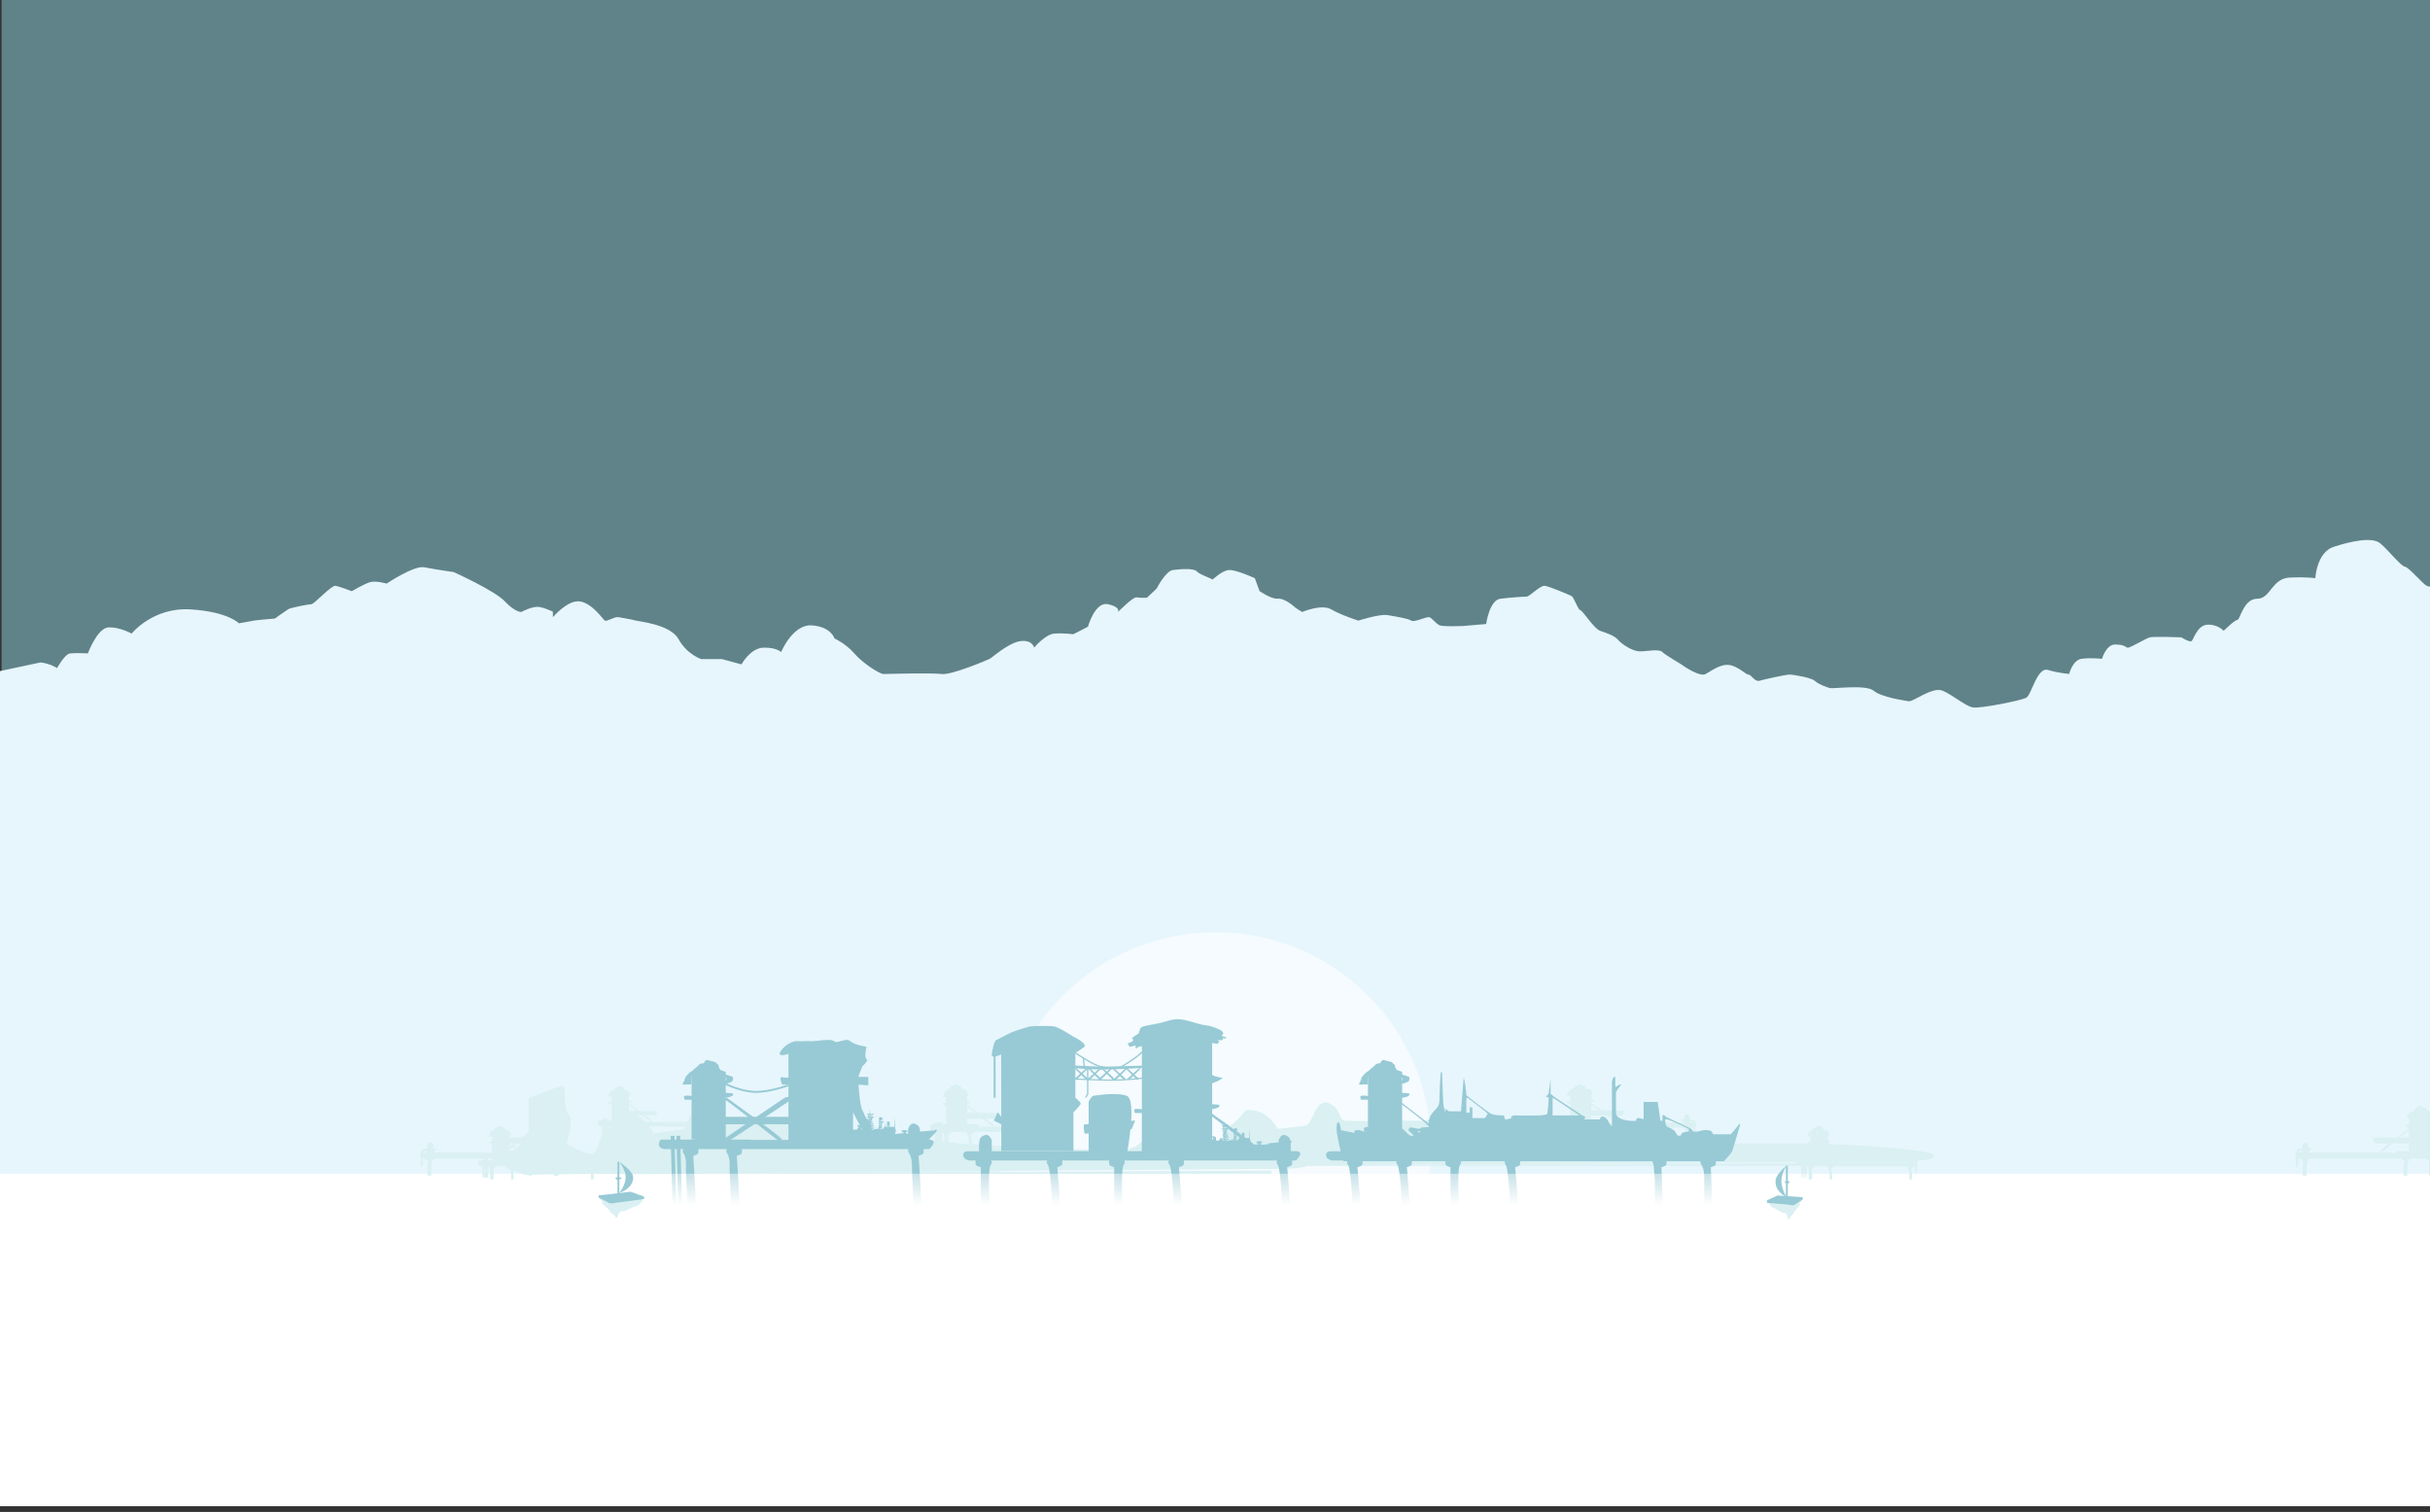 <?xml version="1.0" encoding="utf-8"?>
<!-- Generator: Adobe Illustrator 16.0.0, SVG Export Plug-In . SVG Version: 6.00 Build 0)  -->
<!DOCTYPE svg PUBLIC "-//W3C//DTD SVG 1.1//EN" "http://www.w3.org/Graphics/SVG/1.1/DTD/svg11.dtd">
<svg version="1.1" id="Layer_1" xmlns="http://www.w3.org/2000/svg" xmlns:xlink="http://www.w3.org/1999/xlink" x="0px" y="0px"
	 width="1279px" height="796px" viewBox="0 0 1279 796" enable-background="new 0 0 1279 796" xml:space="preserve">
<rect x="0" y="0" width="1279" height="796" fill="#333333" stroke="none"/>
<rect x="0.824" opacity="0.5" fill="#8ED5E3" enable-background="new    " width="1278.352" height="769"/>
<path fill="#E7F6FC" d="M21.393,348.749c5.397,0.72,8.654,2.998,8.654,2.998s3.966-7.364,6.845-7.725
	c2.879-0.359,9.36-0.008,9.36-0.008s4.938-13.317,10.746-13.677s12.287,3.236,12.287,3.236s11.156-13.95,30.947-12.733
	c19.791,1.217,25.549,7.334,25.549,7.334s5.757-1.08,7.916-1.44c2.159-0.36,11.004-1.08,11.004-1.08s5.549-4.024,6.988-4.891
	c1.439-0.867,10.795-2.666,12.234-2.666s10.436-9.988,12.595-9.672c2.159,0.316,8.637,2.835,8.637,2.835s6.117-3.603,9.355-4.68
	c3.238-1.077,8.996,0.684,8.996,0.684s14.394-9.678,19.791-8.599s15.474,2.519,15.474,2.519s21.591,9.715,26.988,15.473
	c5.397,5.758,8.636,5.541,8.636,5.541s5.963-3.292,9.562-2.617S291,322.05,291,322.05v2.902c0,0,7.864-9.374,14.342-8.294
	c6.479,1.08,11.876,9.281,12.955,10.038c1.079,0.757,5.037-2.122,7.196-1.762s7.917,1.364,8.996,1.762s18.352,1.91,22.67,9.827
	C361.477,344.44,369.034,347,369.034,347H380l10.265,2.788c0,0,4.679-8.581,11.516-8.794c6.837-0.213,9.355,2.299,9.355,2.299
	s6.116-14.756,16.192-14.037c10.076,0.719,11.875,6.835,11.875,6.835s6.117,2.878,10.436,7.916s13.313,10.912,15.474,10.854
	c2.159-0.058,25.549-0.661,30.587,0c5.038,0.661,23.866-7.319,25.247-8.007s10.008-8.605,16.311-9.325
	c6.303-0.72,7.03,3.453,7.03,3.453s5.896-7.051,10.681-7.411c4.785-0.36,9.931,0.36,9.931,0.36l7.718-3.958
	c0,0,3.686-13.314,10.523-11.875c6.839,1.439,5.321,4.102,5.321,4.102s7.896-8.06,9.744-7.7s5.466,0.195,5.466,0.195l5.113-4.826
	c0,0,4.721-9.258,8.588-9.763s10.922-1.065,12.549,0.72c1.627,1.785,8.152,3.86,8.177,4.283c0.025,0.423,5.059-5.033,9.11-5.002
	s13.251,4.318,13.251,4.318l2.474,6.765c0,0,6.167,4.33,9.607,4s8.146,3.719,8.853,4.394s4.001,2.617,4.001,2.617
	s10.172-4.377,15.312-1.36s14.258,5.902,14.258,5.902s11.087-3.604,15.379-2.885c4.292,0.719,10.914,1.812,12.461,2.885
	c1.547,1.073,8.023-2.165,9.463-1.805c1.44,0.36,3.578,3.598,5.567,4.318c1.989,0.72,11.636,0.36,11.636,0.36l12.744-1.08
	c0,0,1.719-12.594,7.478-13.314c5.758-0.72,11.874-1.08,13.674-1.08s7.197-6.031,9.716-5.714c2.519,0.317,12.595,4.635,14.034,5.354
	c1.438,0.719,3.238,7.025,4.678,7.471c1.44,0.446,7.197,9.775,10.436,10.868c3.239,1.093,7.557,2.532,9.355,4.691
	s7.558,6.117,11.516,6.117s10.074-1.439,11.874,0.36c1.801,1.799,8.996,5.757,10.437,6.837c1.439,1.08,9.355,6.312,12.234,4.775
	c2.879-1.537,7.917-5.495,12.596-4.775c4.678,0.72,8.636,5.074,10.074,5.056c1.439-0.018,3.239,3.94,5.759,3.221
	c2.519-0.719,13.674-3.239,15.833-3.239c2.158,0,11.514,1.614,13.312,3.326c1.799,1.712,6.118,3.303,7.917,3.767
	c1.799,0.464,19.072-1.981,23.03,1.4c3.958,3.381,16.204,5.181,18.537,5.541c2.333,0.36,12.409-7.843,17.807-5.541
	c5.398,2.302,11.875,8.06,15.833,8.779c3.958,0.719,25.188-3.598,28.067-5.038s5.757-16.387,11.515-14.671
	s11.155,2.076,11.155,2.076s1.8-7.26,6.478-7.948c2.339-0.344,5.036-0.344,7.149-0.258c2.115,0.086,3.646,0.258,3.646,0.258
	s2.158-7.525,6.837-7.525c4.678,0,5.397,1.147,6.478,1.653c1.08,0.506,9.716-4.895,11.875-5.433c2.159-0.538,16.553,0,16.553,0
	s4.318,2.701,5.397,1.981c1.079-0.72,2.879-8.276,8.276-8.636c5.396-0.36,8.636,3.226,8.636,3.226s5.758-5.745,7.196-5.745
	c1.439,0,3.239-11.155,10.437-11.155s7.557-10.795,17.272-11.155c9.715-0.36,13.312,0.36,13.312,0.36s0.72-13.674,9.716-16.553
	s20.189-5.398,24.488-1.799c4.299,3.599,10.776,11.94,12.936,12.268c2.16,0.328,9.355,9.051,11.516,10.086
	c2.16,1.035,9.354,1.036,12.233,2.475s9.357,12.234,12.235,15.473c2.878,3.239,30.586,16.289,31.306,17.369
	c0.721,1.08,27.281,322.255,27.281,322.255H-23l7.001-309.278"/>
<circle opacity="0.6" fill="#FFFFFF" enable-background="new    " cx="639.748" cy="604.321" r="113.465"/>
<rect y="618" fill="#FFFFFF" width="1279" height="175"/>
<path fill="#97CAD5" d="M364.309,613.029c0.148,0.755,0.99,1.63,0.986,1.525c-0.005-0.103,18.783-0.074,18.783-0.074l0.049-1.351
	L364.309,613.029z"/>
<path fill="#97CAD5" d="M354.274,635.809"/>
<polygon fill="#97CAD5" points="379,588 418.04,588 416.289,592 379,592 "/>
<path fill="none" stroke="#97CAD5" stroke-miterlimit="10" d="M476.912,596.917c0,0-0.297,2.505,3.275,2.146
	c3.571-0.358,7.437-0.788,8.187,0c0.75,0.79,1.34,7.108,1.19,9.479c-0.148,2.369,0.022,5.256,0.022,5.256"/>
<path fill="#97CAD5" d="M565,560.952l14.894,0.684l24.669-0.684c0,0-0.896,0.832-0.979,1.07c-0.042,0.125-15.756,1.103-23.889,1.068
	C572.197,563.06,565,562.32,565,562.32V560.952z"/>
<path fill="none" stroke="#97CAD5" stroke-width="0.63" stroke-miterlimit="10" d="M565.373,568.058
	c0,0,10.526,0.537,17.445,0.599c5.235,0.046,8.747,0.089,19.698-1.125"/>
<path fill="#97CAD5" d="M566.607,568.543c0,0-1.236-0.363-0.952-0.605c0.284-0.243,6.107-5.569,6.107-5.569l0.976,0.061
	L566.607,568.543z"/>
<path fill="#97CAD5" d="M573.607,568.543c0,0-1.236-0.363-0.952-0.605c0.284-0.243,6.107-5.569,6.107-5.569l0.976,0.061
	L573.607,568.543z"/>
<path fill="#97CAD5" d="M578.702,568.543c0,0,1.237-0.363,0.954-0.605c-0.284-0.243-6.108-5.569-6.108-5.569l-0.976,0.061
	L578.702,568.543z"/>
<path fill="#97CAD5" d="M585.702,568.543c0,0,1.237-0.363,0.954-0.605c-0.284-0.243-6.108-5.569-6.108-5.569l-0.976,0.061
	L585.702,568.543z"/>
<path fill="#97CAD5" d="M571.702,568.543c0,0,1.237-0.363,0.954-0.605c-0.284-0.243-6.108-5.569-6.108-5.569l-0.976,0.061
	L571.702,568.543z"/>
<path fill="#97CAD5" d="M579.37,568.543c0,0-1.237-0.363-0.954-0.605c0.284-0.243,6.108-5.569,6.108-5.569l0.976,0.061
	L579.37,568.543z"/>
<path fill="#97CAD5" d="M587.37,568.543c0,0-1.237-0.363-0.954-0.605c0.284-0.243,6.108-5.569,6.108-5.569l0.976,0.061
	L587.37,568.543z"/>
<path fill="#97CAD5" d="M594.37,568.543c0,0-1.237-0.363-0.954-0.605c0.284-0.243,6.108-5.569,6.108-5.569l0.976,0.061
	L594.37,568.543z"/>
<path fill="#97CAD5" d="M591.465,568.543c0,0,1.236-0.363,0.953-0.605c-0.284-0.243-6.107-5.569-6.107-5.569l-0.977,0.061
	L591.465,568.543z"/>
<path fill="#97CAD5" d="M598.465,568.543c0,0,1.236-0.363,0.953-0.605c-0.284-0.243-6.107-5.569-6.107-5.569l-0.977,0.061
	L598.465,568.543z"/>
<path fill="none" stroke="#97CAD5" stroke-width="0.709" stroke-miterlimit="10" d="M566,554.306c0,0,10.152,7.034,13.894,7.33
	l2.044,0.388"/>
<path fill="none" stroke="#97CAD5" stroke-width="0.709" stroke-miterlimit="10" d="M570.215,557.2l0.43,4.123l1.855,0.698v13.931
	c0,0-0.12,0.125-0.305,0.556c-0.186,0.432-0.678,1.046-0.555,1.354"/>
<g>
	<g>
		<polygon fill="#DAF0F2" points="328,585 346.044,585 345.271,587 328,587 		"/>
	</g>
	<g>
		<path fill="#DAF0F2" d="M377.151,596.368c-0.004-0.053-0.077-1.313-0.013-2.375c0.066-1.051-0.198-3.505-0.42-3.862
			c-0.27-0.134-1.985,0.042-3.016,0.146l-0.198,0.02c-0.708,0.075-1.239-0.071-1.585-0.424c-0.417-0.425-0.367-0.971-0.357-1.032
			l0.906,0.106l-0.454-0.053l0.454,0.046c0,0.006-0.011,0.181,0.108,0.3c0.141,0.134,0.435,0.184,0.836,0.147l0.198-0.021
			c2.308-0.234,3.363-0.291,3.791,0.16c0.536,0.563,0.693,3.805,0.648,4.523c-0.062,1.006,0.01,2.252,0.011,2.264L377.151,596.368z"
			/>
	</g>
	<g>
		<rect x="317" y="589" fill="#DAF0F2" width="1" height="10"/>
	</g>
	<g>
		<rect x="318" y="589" fill="#DAF0F2" width="2" height="10"/>
	</g>
	<g>
		<path fill="#DAF0F2" d="M316.079,593h19.859c0,0,0.917-0.965,0.65-1.763c-0.268-0.802-0.669-1.237-0.669-1.237h-20.889
			c0,0-0.421,0.844-0.421,1.5C314.611,592.546,316.079,593,316.079,593z"/>
	</g>
	<g>
		<path fill="#DAF0F2" d="M322,590.189V581h-1.394c0,0-0.553-0.875-0.001-0.943c0.556-0.067,1.395,0.064,1.395,0.064v-5.611
			l4.318-1.386L331,574.51v4.879c0,0,0.838,0.047,1.113,0.115c0.272,0.067,0.402,0.41,0.127,0.617
			c-0.273,0.206-1.24,0.412-1.24,0.412v10.353L322,590.189z"/>
	</g>
	<g>
		<path fill="#DAF0F2" d="M320.963,577.448c0,0,0.287-0.028,0.562,0c0.69,0.069,0.477-0.21,0.477-0.562c0-0.35,0-1.248,0-1.248
			s1.978-0.854,2.288-0.926c0.307-0.069,1.222-0.911,1.278-1.122c0.056-0.211,0.366,0.211,0.544,0
			c0.179-0.211,0.021,0.982,0.452,1.053c0.432,0.069,0.874,0.142,1.243,0.21c0.366,0.069,0.497,0.785,1.171,0.785
			c0.679,0,1.049-0.084,1.295,0.406c0.243,0.492-1.085,1.053-0.356,1.193c0.727,0.14,1.772-0.562,1.772-0.562
			s0.367-0.882-0.001-1.038c-0.368-0.154-1.413-0.436-1.844-0.646c-0.431-0.211-0.431-0.211-0.981-0.981
			c-0.554-0.771-0.244-1.051-0.613-1.262c-0.369-0.21-0.186-0.49-0.982-0.632c-0.797-0.141-1.342-0.42-1.594-0.351
			c-0.248,0.069-0.433,0.351-0.556,0.631c-0.124,0.281-0.86,0-1.289,0.562c-0.43,0.561-0.737,0.559-1.168,1.051
			c-0.429,0.49-0.858,0.49-1.229,0.981c-0.367,0.491-0.676,0.562-0.799,1.191c-0.121,0.631-0.709,1.216-0.385,1.274
			C320.572,577.519,320.963,577.448,320.963,577.448z"/>
	</g>
	<g>
		<path fill="#DAF0F2" d="M329.812,580.882c0.552,0.105,12.112,9.309,12.112,9.309s1.148,0.431,1.253,0
			c0.104-0.433-12.813-9.656-12.813-9.656L329.812,580.882z"/>
	</g>
	<g>
		<path fill="#DAF0F2" d="M320.373,592.36c0,0-0.449,0.461,0.027,1.094c0.78,1.044,0.6,3.509,0.6,3.509v2.982
			c0,0,1.107,0.058,1.631,0c0.521-0.059-0.014-5.924-0.014-5.924s1.039-0.295,1.145-0.608c0.104-0.313-0.004-1.566-0.004-1.566
			l-3.395-0.611L320.373,592.36z"/>
	</g>
	<g>
		<path fill="#DAF0F2" d="M330.477,592.36c0,0,0,0.461,0.476,1.094c0.781,1.044,1.049,3.509,1.049,3.509v2.982
			c0,0,0.66,0.058,1.182,0c0.523-0.059-0.232-5.924-0.232-5.924s0.925-0.295,1.028-0.608s-0.059-1.566-0.059-1.566l-3.425-0.611
			L330.477,592.36z"/>
	</g>
	<g>
		<path fill="#DAF0F2" d="M372.637,592.36c0,0-0.08,0.461,0.396,1.094c0.782,1.044,0.969,3.509,0.969,3.509v2.982
			c0,0,0.74,0.058,1.262,0c0.522-0.059-0.193-5.924-0.193-5.924s0.947-0.295,1.052-0.608s-0.048-1.566-0.048-1.566l-3.419-0.611
			L372.637,592.36z"/>
	</g>
	<g>
		<path fill="#DAF0F2" d="M335.938,593h41.466c0,0,2.249-2.42,0-2.449c-2.249-0.033-41.482,0.181-41.482,0.181L335.938,593z"/>
	</g>
	<g>
		<path fill="#DAF0F2" d="M373,591.582v-3.831c0,0,0.219-1.457,1.139-1.221c0.287,0.073,0.95,0.323,1.126,1.046
			c0.4,1.603,0.182,4.355,0.182,4.355L373,591.582z"/>
	</g>
</g>
<path fill="#DAF0F2" d="M671.979,615.36c0,0,18.978,0.561,17.532-3.476c-1.444-4.036-62.114-6.848-62.114-6.848l-59.463,0.152
	c0,0-34.867-1.274-56.315-2.731c-0.041-2.037-0.478-5.457-0.478-5.457s1.09-0.346,1.21-0.714c0.024-0.073,0.034-0.196,0.037-0.336
	h2.268h43.104c0.057,0.121,0.125,0.247,0.229,0.384c0.917,1.224,1.013,4.111,1.013,4.111v3.493c0,0,0.99,0.067,1.601,0
	c0.612-0.067-0.167-6.938-0.167-6.938s1.144-0.346,1.265-0.714c0.023-0.073,0.035-0.196,0.041-0.336h1.184
	c0.017,0.389,0.02,0.743,0.001,1.016c-0.076,1.243,0.009,2.721,0.015,2.782l1.068-0.062c-0.002-0.014-0.085-1.474-0.014-2.651
	c0.021-0.333,0.004-1.13-0.062-2.01c0.48-0.765,0.854-1.752-0.237-1.972c-0.115-0.618-0.267-1.117-0.459-1.319
	c-0.341-0.358-1.033-0.439-2.279-0.371c-0.034-0.678-0.105-1.354-0.245-1.913c-0.206-0.847-1.001-1.14-1.337-1.227
	c-1.078-0.276-1.371,1.431-1.371,1.431v1.908c-0.186-0.026-0.332-0.08-0.421-0.164c-0.14-0.141-0.127-0.346-0.127-0.353
	l-0.445-0.044l-0.618-0.072c-0.01,0.072-0.067,0.711,0.421,1.209c0.286,0.293,0.688,0.458,1.19,0.501v0.376
	c-11.578,0.044-38.28,0.208-42.728,0.235c-0.297-0.746-0.641-1.3-0.641-1.3H509v-3h8.168c2.499,1.967,4.5,3.56,4.5,3.56
	s1.346,0.504,1.469,0c0.044-0.182-1.887-1.696-4.373-3.56h6.823l0.906-3h-11.792c-2.328-1.701-4.529-3.285-5.701-4.126v-0.628
	c0,0,1.1-0.241,1.42-0.482c0.323-0.242,0.139-0.644-0.182-0.723c-0.322-0.08-1.238-0.136-1.238-0.136v-2.81
	c0.388-0.179,0.674-0.368,0.674-0.368s0.433-1.033-0.001-1.216c-0.148-0.062-0.396-0.144-0.673-0.232v-1.091l-2.766-0.786
	c-0.457-0.749-0.193-1.048-0.59-1.274c-0.434-0.246-0.219-0.574-1.151-0.74c-0.935-0.163-1.571-0.491-1.867-0.409
	c-0.29,0.081-0.507,0.409-0.649,0.739c-0.146,0.329-1.01,0-1.512,0.657c-0.503,0.656-0.863,0.653-1.368,1.23
	c-0.146,0.168-0.294,0.282-0.438,0.381L498,574.142v0.223c-0.117,0.091-0.232,0.198-0.342,0.345
	c-0.432,0.576-0.791,0.659-0.937,1.396c-0.142,0.739-0.83,1.424-0.45,1.493c0.381,0.068,0.838-0.014,0.838-0.014
	s0.174-0.033,0.494,0c0.196,0.021,0.319,0.015,0.396-0.009v3.14c0,0-0.82-0.053-1.472,0.029c-0.646,0.08,0.163,1.207,0.163,1.207
	H498v10h-2v-1h-2h-2v1h-1.839c0,0-0.493,1.229-0.493,2c0,1.225,1.72,2,1.72,2H492v4.275c-5.725,0.258-15.327,3.506-17.73,3.721
	c-3,0.268-20.848-1.66-24-9.143c-3.151-7.481-11-3.126-14-5.411s-15,2.635-15,2.635s-20-0.35-23,0c-3,0.349-13.02,0-17.938,0
	s-2.429-7.309-9.541-10.251c-7.112-2.943-8.239,12.516-12.132,13.027c-3.894,0.513-14.632,1.886-14.632,1.886
	s-2.757-6.012-7.757-8.934s-9.227-1.795-9.227-1.795s-3.773,5.717-7.982,8.843s-3.791,12.874-7.791,12.839s-13-5.416-13-5.416
	s4-13.549,0.96-15.507c-3.042-1.958-0.96-15.042-2.978-15.042c-2.018,0-17.982,6.578-17.982,6.578v17.333c0,0-6,11.089-11,12.054
	c-5,0.966-0.1,7.583-0.1,7.583l9,3.2 M282.27,618.161l386.892-1.846v1.637 M513.335,585.952H509v-3.312
	C510.1,583.452,511.671,584.658,513.335,585.952z M508.791,596.336c0.916,1.224,1.209,4.111,1.209,4.111v1.899
	c-4.395-0.311-8.126-0.628-10.743-0.941c-0.041-1.982-0.247-4.403-0.247-4.403s1.236-0.346,1.359-0.714
	c0.022-0.073,0.037-0.196,0.045-0.336h8.139C508.62,596.074,508.688,596.197,508.791,596.336z M560.977,592.426
	c0.702-0.049,1.295-0.062,1.454,0.018c0.056,0.089,0.112,0.293,0.167,0.562c-0.397-0.001-0.948-0.001-1.628,0.001
	C560.975,592.822,560.977,592.627,560.977,592.426z M496.183,595.952c0.035,0.121,0.089,0.247,0.191,0.384
	c0.915,1.224,0.626,4.111,0.626,4.111v0.641c-0.395-0.066-0.73-0.135-1-0.202v-4.934H496.183L496.183,595.952z"/>
<path fill="#DAF0F2" d="M1000.457,611.337c0,0,18.977,0.51,17.532-3.16c-1.445-3.67-62.114-6.228-62.114-6.228l-59.463,0.139
	c0,0-34.868-1.159-56.316-2.484c-0.041-1.853-0.477-4.963-0.477-4.963s1.089-0.313,1.21-0.648c0.023-0.066,0.034-0.178,0.037-0.307
	h2.267h43.105c0.056,0.11,0.125,0.227,0.228,0.351c0.917,1.111,1.013,3.739,1.013,3.739v3.177c0,0,0.99,0.062,1.602,0
	c0.612-0.062-0.167-6.312-0.167-6.312s1.143-0.313,1.264-0.648c0.024-0.066,0.035-0.178,0.041-0.307h1.185
	c0.016,0.354,0.019,0.678,0.001,0.925c-0.076,1.131,0.009,2.475,0.014,2.529l1.069-0.057c-0.002-0.013-0.085-1.34-0.015-2.412
	c0.021-0.303,0.004-1.027-0.062-1.828c0.479-0.693,0.854-1.593-0.238-1.792c-0.115-0.562-0.266-1.016-0.459-1.201
	c-0.34-0.324-1.033-0.398-2.279-0.337c-0.033-0.614-0.104-1.231-0.244-1.739c-0.206-0.771-1.001-1.035-1.338-1.114
	c-1.077-0.253-1.37,1.3-1.37,1.3v1.736c-0.187-0.024-0.332-0.072-0.421-0.149c-0.141-0.128-0.128-0.312-0.128-0.32l-0.444-0.04
	l-0.618-0.064c-0.01,0.064-0.068,0.646,0.42,1.1c0.287,0.268,0.689,0.416,1.191,0.455v0.344c-11.578,0.038-38.28,0.188-42.729,0.214
	c-0.296-0.68-0.64-1.184-0.64-1.184h-5.633v-2.729h8.168c2.499,1.789,4.5,3.236,4.5,3.236s1.346,0.459,1.469,0
	c0.044-0.165-1.887-1.542-4.373-3.236h6.823l0.905-2.729H843.18c-2.328-1.547-4.528-2.986-5.701-3.752v-0.57
	c0,0,1.101-0.221,1.421-0.438c0.322-0.221,0.139-0.586-0.183-0.657c-0.322-0.072-1.238-0.123-1.238-0.123v-2.555
	c0.389-0.163,0.675-0.335,0.675-0.335s0.432-0.939-0.001-1.105c-0.149-0.058-0.396-0.131-0.673-0.212v-0.991l-2.767-0.716
	c-0.457-0.682-0.192-0.953-0.59-1.159c-0.433-0.225-0.218-0.522-1.151-0.674c-0.934-0.147-1.57-0.446-1.866-0.372
	c-0.29,0.073-0.508,0.372-0.65,0.673c-0.146,0.3-1.009,0-1.511,0.598c-0.503,0.598-0.863,0.596-1.368,1.12
	c-0.147,0.153-0.294,0.257-0.439,0.347l-0.656,0.185v0.201c-0.117,0.082-0.232,0.182-0.343,0.313
	c-0.431,0.523-0.791,0.6-0.936,1.271c-0.142,0.674-0.83,1.295-0.451,1.358c0.381,0.062,0.838-0.013,0.838-0.013s0.174-0.03,0.494,0
	c0.197,0.018,0.32,0.014,0.396-0.008v2.854c0,0-0.82-0.048-1.473,0.026c-0.646,0.072,0.163,1.098,0.163,1.098h1.31v9.095h-2v-0.909
	h-2h-2v0.909h-1.839c0,0-0.493,1.119-0.493,1.819c0,1.113,1.72,1.818,1.72,1.818h0.612v3.89c-5.726,0.233-15.327,3.188-17.73,3.383
	c-3,0.243-20.848-1.51-24-8.312c-3.151-6.806-11-2.845-14-4.923c-3-2.077-15,2.396-15,2.396s-20-0.317-23,0s-13.02,0-17.938,0
	s-2.43-6.646-9.541-9.323c-7.112-2.677-8.239,11.383-12.133,11.851c-3.893,0.466-14.632,1.715-14.632,1.715
	s-2.756-5.468-7.756-8.125s-9.227-1.633-9.227-1.633s-3.773,5.198-7.982,8.043c-4.209,2.843-3.791,11.708-7.791,11.677
	c-4-0.032-13-4.926-13-4.926s4-12.323,0.959-14.104s-0.959-13.681-2.977-13.681c-2.019,0-17.982,5.982-17.982,5.982v15.765
	c0,0-6,10.085-11,10.963c-5,0.877-0.1,6.896-0.1,6.896l9,2.91 M610.748,613.885l386.892-1.679v1.488 M841.812,584.591h-4.335v-3.013
	C838.578,582.317,840.149,583.414,841.812,584.591z M837.27,594.035c0.916,1.111,1.209,3.739,1.209,3.739v1.729
	c-4.395-0.283-8.125-0.571-10.742-0.856c-0.041-1.804-0.247-4.006-0.247-4.006s1.235-0.313,1.358-0.648
	c0.023-0.066,0.037-0.178,0.045-0.307h8.14C837.099,593.797,837.166,593.909,837.27,594.035z M889.455,590.479
	c0.702-0.044,1.295-0.057,1.454,0.017c0.055,0.081,0.112,0.267,0.167,0.513c-0.398-0.001-0.949-0.001-1.628,0
	C889.453,590.84,889.455,590.662,889.455,590.479z M824.661,593.686c0.035,0.11,0.089,0.227,0.19,0.351
	c0.915,1.112,0.626,3.739,0.626,3.739v0.582c-0.395-0.062-0.73-0.122-1-0.185v-4.487H824.661L824.661,593.686z"/>
<polygon fill="#97CAD5" points="353,598 354,636 356,636 355,598 "/>
<polygon fill="#97CAD5" points="356,598 357,636 359,636 358,598 "/>
<path fill="#97CAD5" d="M350.115,605h45.02c0,0,2.08-1.285,1.476-3.098c-0.605-1.813-1.516-1.902-1.516-1.902h-47.349
	c0,0-0.955,1.014-0.955,2.5C346.791,604.869,350.115,605,350.115,605z"/>
<path fill="#97CAD5" d="M364,599.854V579h-3.617c0,0-1.021-1.973,0.229-2.129c1.252-0.154,3.389,0.159,3.389,0.159V564.31
	l8.588-3.142l9.412,3.142v11.059c0,0,2.866,0.107,3.489,0.263c0.622,0.155,0.433,0.934-0.19,1.399
	c-0.621,0.467-3.299,0.934-3.299,0.934v23.469L364,599.854z"/>
<path fill="#97CAD5" d="M601,606.854V586h-3.617c0,0-1.021-1.973,0.229-2.129c1.252-0.154,3.389,0.159,3.389,0.159v-34.484v-6.235
	l8.588-3.142L638,542.311v39.059c0,0,2.866,0.107,3.489,0.263c0.622,0.155,0.433,0.933-0.19,1.399
	c-0.621,0.467-3.299,0.934-3.299,0.934v23.469L601,606.854z"/>
<path fill="#97CAD5" d="M361.19,570.972c0,0,0.879-0.062,1.499,0c1.567,0.159,1.311-0.477,1.311-1.271s0-2.829,0-2.829
	s4.257-1.939,4.953-2.099c0.696-0.16,2.657-2.066,2.784-2.543c0.128-0.479,0.773,0.477,1.179,0c0.404-0.479,0.021,2.225,0.995,2.384
	c0.974,0.159,1.964,0.317,2.8,0.478c0.834,0.158,1.121,1.78,2.652,1.78s2.371-0.192,2.928,0.921s-2.459,2.386-0.812,2.703
	c1.648,0.317,4.016-1.271,4.016-1.271s0.836-2.001,0.001-2.353c-0.835-0.351-3.2-0.986-4.175-1.464
	c-0.976-0.478-0.976-0.479-2.228-2.226c-1.254-1.747-0.557-2.385-1.392-2.86c-0.836-0.479-0.418-1.112-2.229-1.432
	c-1.81-0.318-3.04-0.953-3.607-0.794c-0.567,0.158-0.985,0.793-1.265,1.431c-0.278,0.637-1.947,0-2.923,1.271
	c-0.975,1.272-1.671,1.271-2.645,2.385c-0.976,1.112-1.948,1.112-2.784,2.226c-0.835,1.112-1.531,1.272-1.809,2.704
	c-0.278,1.43-1.61,2.751-0.875,2.885C360.303,571.131,361.19,570.972,361.19,570.972z"/>
<path fill="#97CAD5" d="M381.248,578.757c1.25,0.236,27.457,21.097,27.457,21.097s2.604,0.977,2.84,0
	c0.237-0.978-29.047-21.89-29.047-21.89L381.248,578.757z"/>
<path fill="#97CAD5" d="M636.248,586.757c1.25,0.236,27.457,21.097,27.457,21.097s2.604,0.977,2.84,0
	c0.237-0.978-29.047-21.89-29.047-21.89L636.248,586.757z"/>
<path fill="#97CAD5" d="M359.85,604.775c0,0-1.149,1.045-0.075,2.478c1.774,2.367,1.227,7.956,1.227,7.956l1,23.759
	c0,0,2.646,0.131,3.83,0s-0.957-30.427-0.957-30.427s2.388-0.67,2.625-1.38c0.236-0.711,0.011-3.551,0.011-3.551l-7.687-1.39
	L359.85,604.775z"/>
<path fill="#97CAD5" d="M382.754,604.775c0,0-1.103,1.045-0.028,2.478c1.774,2.367,1.274,7.956,1.274,7.956l1,23.759
	c0,0,2.599,0.131,3.781,0c1.184-0.131-0.98-30.427-0.98-30.427s2.377-0.67,2.613-1.38c0.236-0.711,0.005-3.551,0.005-3.551
	l-7.69-1.39L382.754,604.775z"/>
<path fill="#97CAD5" d="M478.322,604.775c0,0-0.888,1.045,0.188,2.478c1.774,2.367,1.49,7.956,1.49,7.956l1,23.759
	c0,0,2.383,0.131,3.564,0c1.185-0.131-1.089-30.427-1.089-30.427s2.323-0.67,2.561-1.38c0.235-0.711-0.022-3.551-0.022-3.551
	l-7.703-1.39L478.322,604.775z"/>
<path fill="#97CAD5" d="M380.064,600.287l32.916-22.323c0,0,2.474-1.03,3.216,0c0.741,1.029-3.216,3.337-3.216,3.337l-30.371,20.132
	L380.064,600.287z"/>
<path fill="#97CAD5" d="M395.135,605h93.989c0,0,5.096-4.871,0-4.943c-5.097-0.071-94.029,0.104-94.029,0.104L395.135,605z"/>
<path fill="#97CAD5" d="M415,601v-30h-3.278c0,0-2.064-4.332-0.068-3.881s3.348,0.178,3.348,0.178v-12.464
	c0,0-6.281,2.185-4.202-1.224c2.078-3.407,6.557-5.688,8.811-5.449c2.252,0.239,4.94-0.239,7.194,0s10.359-1.591,12.162,0
	s6.308-2.042,8.561,0c2.254,2.042,8.562,2.943,8.562,2.943s-1.353,5.788-0.001,6.5c1.353,0.711-2.253,3.852-2.253,3.852L451.727,567
	H457v4.419l-5.145-0.368c0,0,0.688,11.151,2.039,13.405c1.353,2.254,1.161,3.717,2.758,5.014c1.598,1.296,2.348,5.804,2.348,5.804
	v5.369l-44.283,1.759"/>
<path fill="none" stroke="#97CAD5" stroke-miterlimit="10" d="M381.48,570.495c0,0,8.225,4.184,15.907,4.368
	c7.684,0.185,17.492-3.444,17.492-3.444"/>
<path fill="#E7F6FD" d="M453.324,593.933c1.17,1.521,2.146,5.099,2.146,5.099l-6.47,0.031v-13.427L453.324,593.933z"/>
<path fill="#97CAD5" d="M478,603.012v-8.688c0,0,1.069-3.301,3.152-2.766c0.646,0.167,2.438,0.733,2.843,2.369
	c0.903,3.633-0.024,9.873-0.024,9.873L478,603.012z"/>
<g>
	<g>
		<polygon fill="#DAF0F2" points="285,599 261.886,599 262.863,602 285,602 		"/>
	</g>
	<g>
		<path fill="#DAF0F2" d="M222.567,614.262c0.005-0.067,0.098-1.717,0.015-3.104c-0.084-1.374,0.252-4.581,0.53-5.049
			c0.341-0.176,2.511,0.056,3.812,0.189l0.251,0.025c0.895,0.099,1.565-0.093,2.003-0.555c0.527-0.556,0.464-1.269,0.453-1.35
			l-1.146,0.141l0.574-0.067l-0.574,0.059c0,0.009,0.014,0.235-0.137,0.393c-0.178,0.175-0.549,0.239-1.057,0.193l-0.251-0.027
			c-2.916-0.308-4.253-0.381-4.791,0.209c-0.678,0.737-0.878,4.973-0.821,5.914c0.077,1.313-0.013,2.942-0.014,2.958
			L222.567,614.262z"/>
	</g>
	<g>
		<rect x="297" y="605" fill="#DAF0F2" width="1" height="13"/>
	</g>
	<g>
		<rect x="294" y="605" fill="#DAF0F2" width="3" height="13"/>
	</g>
	<g>
		<path fill="#DAF0F2" d="M299.76,610h-25.102c0,0-1.16-1.301-0.823-2.344c0.338-1.047,0.846-1.656,0.846-1.656h26.402
			c0,0,0.531,1.143,0.531,2C301.614,609.367,299.76,610,299.76,610z"/>
	</g>
	<g>
		<path fill="#DAF0F2" d="M293,606.188V594h1.037c0,0,1.06-1.055,0.364-1.145c-0.702-0.091-1.401,0.171-1.401,0.171v-7.334
			l-5.77-1.812l-6.23,1.812v6.377c0,0-1.109,0.062-1.457,0.149c-0.346,0.088-0.485,0.536-0.136,0.808
			c0.346,0.27,1.593,0.539,1.593,0.539v13.53L293,606.188z"/>
	</g>
	<g>
		<path fill="#DAF0F2" d="M293.586,589.533c0,0,0-0.037-0.346,0c-0.873,0.092-0.24-0.274-0.24-0.734c0-0.457,0-1.631,0-1.631
			s-2.861-1.117-3.254-1.21c-0.388-0.091-1.725-1.191-1.797-1.467c-0.071-0.275-0.555,0.274-0.779,0
			c-0.224-0.275-0.072,1.284-0.615,1.376c-0.546,0.091-1.127,0.184-1.596,0.273c-0.463,0.092-0.641,1.026-1.492,1.026
			c-0.855,0-1.329-0.109-1.641,0.531c-0.308,0.643,1.369,1.376,0.448,1.56c-0.919,0.184-2.242-0.733-2.242-0.733
			s-0.466-1.152,0.001-1.356c0.465-0.202,1.785-0.569,2.328-0.844c0.545-0.275,0.545-0.275,1.242-1.283
			c0.699-1.009,0.309-1.373,0.775-1.648c0.467-0.273,0.234-0.641,1.242-0.825c1.006-0.184,1.695-0.55,2.014-0.457
			c0.313,0.091,0.547,0.457,0.702,0.824c0.156,0.367,1.088,0,1.63,0.733c0.543,0.732,0.931,0.73,1.476,1.373
			c0.542,0.642,1.085,0.642,1.552,1.283c0.465,0.642,0.854,0.734,1.01,1.559c0.152,0.824,0.896,1.588,0.486,1.666
			C294.08,589.625,293.586,589.533,293.586,589.533z"/>
	</g>
	<g>
		<path fill="#DAF0F2" d="M282.401,594.021c-0.698,0.139-15.312,12.166-15.312,12.166s-1.45,0.562-1.582,0
			c-0.133-0.564,16.195-12.621,16.195-12.621L282.401,594.021z"/>
	</g>
	<g>
		<path fill="#DAF0F2" d="M294.332,609.023c0,0,0.798,0.603,0.195,1.43c-0.987,1.364-0.527,4.586-0.527,4.586v3.898
			c0,0-1.63,0.074-2.291,0c-0.659-0.075-0.098-7.741-0.098-7.741s-1.371-0.387-1.505-0.797c-0.13-0.409-0.023-2.048-0.023-2.048
			l4.276-0.801L294.332,609.023z"/>
	</g>
	<g>
		<path fill="#DAF0F2" d="M281.562,609.023c0,0,0.183,0.603-0.419,1.43c-0.986,1.364-1.143,4.586-1.143,4.586v3.898
			c0,0-1.016,0.074-1.674,0c-0.664-0.075,0.202-7.741,0.202-7.741s-1.214-0.387-1.345-0.797c-0.131-0.409,0.05-2.048,0.05-2.048
			l4.316-0.801L281.562,609.023z"/>
	</g>
	<g>
		<path fill="#DAF0F2" d="M228.273,609.023c0,0,0.326,0.603-0.273,1.43c-0.988,1.364-1,4.586-1,4.586v3.898c0,0-1.16,0.074-1.818,0
			c-0.662-0.075,0.132-7.741,0.132-7.741s-1.255-0.387-1.386-0.797c-0.133-0.409,0.032-2.048,0.032-2.048l4.308-0.801
			L228.273,609.023z"/>
	</g>
	<g>
		<path fill="#DAF0F2" d="M274.658,610h-52.409c0,0-2.843-3.232,0-3.271c2.843-0.043,52.432,0.271,52.432,0.271L274.658,610z"/>
	</g>
	<g>
		<path fill="#DAF0F2" d="M228,608.007v-5.008c0,0-0.37-1.904-1.532-1.596c-0.364,0.098-1.247,0.424-1.47,1.366
			c-0.506,2.096-0.159,5.694-0.159,5.694L228,608.007z"/>
	</g>
</g>
<g>
	<g>
		<polygon fill="#DAF0F2" points="1272,599 1248.886,599 1249.863,602 1272,602 		"/>
	</g>
	<g>
		<path fill="#DAF0F2" d="M1209.567,614.262c0.005-0.067,0.098-1.717,0.015-3.104c-0.084-1.374,0.252-4.581,0.53-5.049
			c0.341-0.176,2.511,0.056,3.812,0.189l0.251,0.025c0.896,0.099,1.565-0.093,2.003-0.555c0.527-0.556,0.465-1.269,0.453-1.35
			l-1.146,0.141l0.573-0.067l-0.573,0.059c0,0.009,0.014,0.235-0.138,0.393c-0.178,0.175-0.549,0.239-1.057,0.193l-0.251-0.027
			c-2.916-0.308-4.253-0.381-4.791,0.209c-0.678,0.737-0.878,4.973-0.821,5.914c0.077,1.313-0.013,2.942-0.014,2.958
			L1209.567,614.262z"/>
	</g>
	<g>
		<rect x="1284" y="605" fill="#DAF0F2" width="1" height="13"/>
	</g>
	<g>
		<rect x="1281" y="605" fill="#DAF0F2" width="3" height="13"/>
	</g>
	<g>
		<path fill="#DAF0F2" d="M1286.76,610h-25.102c0,0-1.16-1.301-0.823-2.344c0.338-1.047,0.846-1.656,0.846-1.656h26.402
			c0,0,0.531,1.143,0.531,2C1288.614,609.367,1286.76,610,1286.76,610z"/>
	</g>
	<g>
		<path fill="#DAF0F2" d="M1280,606.188V594h1.037c0,0,1.06-1.055,0.364-1.145c-0.702-0.091-1.401,0.171-1.401,0.171v-7.334
			l-5.77-1.812l-6.23,1.812v6.377c0,0-1.109,0.062-1.457,0.149c-0.346,0.088-0.485,0.536-0.136,0.808
			c0.346,0.27,1.593,0.539,1.593,0.539v13.53L1280,606.188z"/>
	</g>
	<g>
		<path fill="#DAF0F2" d="M1280.586,589.533c0,0,0-0.037-0.346,0c-0.873,0.092-0.24-0.274-0.24-0.734c0-0.457,0-1.631,0-1.631
			s-2.861-1.117-3.254-1.21c-0.388-0.091-1.725-1.191-1.797-1.467c-0.071-0.275-0.555,0.274-0.779,0
			c-0.224-0.275-0.072,1.284-0.615,1.376c-0.546,0.091-1.127,0.184-1.596,0.273c-0.463,0.092-0.641,1.026-1.492,1.026
			c-0.854,0-1.328-0.109-1.641,0.531c-0.308,0.643,1.369,1.376,0.448,1.56c-0.919,0.184-2.242-0.733-2.242-0.733
			s-0.466-1.152,0.001-1.356c0.465-0.202,1.785-0.569,2.328-0.844c0.545-0.275,0.545-0.275,1.242-1.283
			c0.698-1.009,0.309-1.373,0.774-1.648c0.468-0.273,0.234-0.641,1.242-0.825c1.006-0.184,1.695-0.55,2.014-0.457
			c0.313,0.091,0.548,0.457,0.702,0.824c0.156,0.367,1.088,0,1.63,0.733c0.543,0.732,0.932,0.73,1.477,1.373
			c0.542,0.642,1.085,0.642,1.552,1.283c0.465,0.642,0.854,0.734,1.01,1.559c0.152,0.824,0.896,1.588,0.486,1.666
			C1281.08,589.625,1280.586,589.533,1280.586,589.533z"/>
	</g>
	<g>
		<path fill="#DAF0F2" d="M1269.401,594.021c-0.698,0.139-15.312,12.166-15.312,12.166s-1.45,0.562-1.582,0
			c-0.133-0.564,16.195-12.621,16.195-12.621L1269.401,594.021z"/>
	</g>
	<g>
		<path fill="#DAF0F2" d="M1281.332,609.023c0,0,0.798,0.603,0.195,1.43c-0.987,1.364-0.527,4.586-0.527,4.586v3.898
			c0,0-1.63,0.074-2.291,0c-0.659-0.075-0.098-7.741-0.098-7.741s-1.371-0.387-1.506-0.797c-0.13-0.409-0.022-2.048-0.022-2.048
			l4.276-0.801L1281.332,609.023z"/>
	</g>
	<g>
		<path fill="#DAF0F2" d="M1268.562,609.023c0,0,0.183,0.603-0.42,1.43c-0.985,1.364-1.143,4.586-1.143,4.586v3.898
			c0,0-1.016,0.074-1.674,0c-0.664-0.075,0.202-7.741,0.202-7.741s-1.214-0.387-1.345-0.797c-0.131-0.409,0.05-2.048,0.05-2.048
			l4.315-0.801L1268.562,609.023z"/>
	</g>
	<g>
		<path fill="#DAF0F2" d="M1215.273,609.023c0,0,0.325,0.603-0.273,1.43c-0.988,1.364-1,4.586-1,4.586v3.898c0,0-1.16,0.074-1.818,0
			c-0.662-0.075,0.133-7.741,0.133-7.741s-1.256-0.387-1.387-0.797c-0.133-0.409,0.032-2.048,0.032-2.048l4.308-0.801
			L1215.273,609.023z"/>
	</g>
	<g>
		<path fill="#DAF0F2" d="M1261.658,610h-52.409c0,0-2.843-3.232,0-3.271c2.843-0.043,52.432,0.271,52.432,0.271L1261.658,610z"/>
	</g>
	<g>
		<path fill="#DAF0F2" d="M1215,608.007v-5.008c0,0-0.37-1.904-1.532-1.596c-0.364,0.098-1.247,0.424-1.47,1.366
			c-0.506,2.096-0.159,5.694-0.159,5.694L1215,608.007z"/>
	</g>
</g>
<g>
	<g>
		<polygon fill="#DAF0F2" points="265,606 283.044,606 282.271,608 265,608 		"/>
	</g>
	<g>
		<path fill="#DAF0F2" d="M314.151,617.368c-0.004-0.053-0.077-1.313-0.013-2.375c0.066-1.051-0.198-3.505-0.42-3.862
			c-0.27-0.134-1.985,0.042-3.016,0.146l-0.198,0.02c-0.708,0.075-1.239-0.071-1.585-0.424c-0.417-0.425-0.367-0.971-0.357-1.032
			l0.906,0.106l-0.454-0.053l0.454,0.046c0,0.006-0.011,0.181,0.108,0.3c0.141,0.134,0.435,0.184,0.836,0.147l0.198-0.021
			c2.308-0.234,3.363-0.291,3.791,0.16c0.536,0.563,0.693,3.805,0.648,4.523c-0.062,1.006,0.01,2.252,0.011,2.264L314.151,617.368z"
			/>
	</g>
	<g>
		<rect x="254" y="610" fill="#DAF0F2" width="1" height="10"/>
	</g>
	<g>
		<rect x="255" y="610" fill="#DAF0F2" width="2" height="10"/>
	</g>
	<g>
		<path fill="#DAF0F2" d="M253.079,614h19.859c0,0,0.917-0.965,0.651-1.763c-0.268-0.802-0.669-1.237-0.669-1.237h-20.889
			c0,0-0.421,0.844-0.421,1.5C251.611,613.546,253.079,614,253.079,614z"/>
	</g>
	<g>
		<path fill="#DAF0F2" d="M259,611.189V602h-1.394c0,0-0.552-0.875-0.001-0.943c0.556-0.067,1.395,0.064,1.395,0.064v-5.611
			l4.318-1.386L268,595.51v4.879c0,0,0.838,0.047,1.113,0.115c0.273,0.067,0.403,0.41,0.127,0.617
			c-0.273,0.206-1.24,0.412-1.24,0.412v10.353L259,611.189z"/>
	</g>
	<g>
		<path fill="#DAF0F2" d="M257.963,598.448c0,0,0.287-0.028,0.561,0c0.691,0.069,0.477-0.21,0.477-0.562c0-0.35,0-1.248,0-1.248
			s1.978-0.854,2.288-0.926c0.307-0.069,1.222-0.911,1.278-1.122s0.367,0.211,0.544,0c0.179-0.211,0.022,0.982,0.452,1.053
			c0.432,0.069,0.874,0.142,1.244,0.21c0.366,0.069,0.497,0.785,1.171,0.785c0.678,0,1.048-0.084,1.294,0.406
			c0.244,0.492-1.085,1.053-0.356,1.193c0.727,0.14,1.772-0.562,1.772-0.562s0.368-0.882-0.001-1.038
			c-0.368-0.154-1.413-0.436-1.843-0.646c-0.431-0.211-0.431-0.211-0.982-0.981c-0.553-0.771-0.244-1.051-0.613-1.262
			c-0.369-0.21-0.186-0.49-0.982-0.632c-0.797-0.141-1.342-0.42-1.594-0.351c-0.248,0.069-0.433,0.351-0.556,0.631
			c-0.124,0.281-0.86,0-1.289,0.562c-0.43,0.561-0.737,0.559-1.168,1.051c-0.429,0.49-0.858,0.49-1.228,0.981
			c-0.368,0.491-0.676,0.562-0.799,1.191c-0.121,0.631-0.709,1.216-0.385,1.274C257.572,598.519,257.963,598.448,257.963,598.448z"
			/>
	</g>
	<g>
		<path fill="#DAF0F2" d="M266.812,601.882c0.552,0.105,12.113,9.309,12.113,9.309s1.148,0.431,1.253,0
			c0.104-0.433-12.814-9.656-12.814-9.656L266.812,601.882z"/>
	</g>
	<g>
		<path fill="#DAF0F2" d="M257.373,613.36c0,0-0.449,0.461,0.027,1.094c0.781,1.044,0.6,3.509,0.6,3.509v2.982
			c0,0,1.107,0.058,1.631,0c0.521-0.059-0.014-5.924-0.014-5.924s1.039-0.295,1.145-0.608c0.104-0.313-0.004-1.566-0.004-1.566
			l-3.395-0.611L257.373,613.36z"/>
	</g>
	<g>
		<path fill="#DAF0F2" d="M267.477,613.36c0,0,0,0.461,0.475,1.094c0.781,1.044,1.049,3.509,1.049,3.509v2.982
			c0,0,0.66,0.058,1.182,0c0.523-0.059-0.233-5.924-0.233-5.924s0.925-0.295,1.028-0.608c0.104-0.313-0.058-1.566-0.058-1.566
			l-3.425-0.611L267.477,613.36z"/>
	</g>
	<g>
		<path fill="#DAF0F2" d="M309.637,613.36c0,0-0.08,0.461,0.396,1.094c0.782,1.044,0.969,3.509,0.969,3.509v2.982
			c0,0,0.74,0.058,1.262,0c0.522-0.059-0.193-5.924-0.193-5.924s0.947-0.295,1.052-0.608s-0.048-1.566-0.048-1.566l-3.419-0.611
			L309.637,613.36z"/>
	</g>
	<g>
		<path fill="#DAF0F2" d="M272.938,614h41.465c0,0,2.249-2.42,0-2.449c-2.249-0.033-41.482,0.181-41.482,0.181L272.938,614z"/>
	</g>
	<g>
		<path fill="#DAF0F2" d="M310,612.582v-3.831c0,0,0.219-1.457,1.139-1.221c0.287,0.073,0.95,0.323,1.126,1.046
			c0.4,1.603,0.182,4.355,0.182,4.355L310,612.582z"/>
	</g>
</g>
<g>
	<g>
		<polygon fill="#DAF0F2" points="959,606 977.044,606 976.271,608 959,608 		"/>
	</g>
	<g>
		<path fill="#DAF0F2" d="M1008.151,617.368c-0.005-0.053-0.077-1.313-0.013-2.375c0.066-1.051-0.199-3.505-0.42-3.862
			c-0.27-0.134-1.986,0.042-3.016,0.146l-0.198,0.02c-0.708,0.075-1.239-0.071-1.585-0.424c-0.417-0.425-0.367-0.971-0.357-1.032
			l0.906,0.106l-0.454-0.053l0.454,0.046c0,0.006-0.011,0.181,0.108,0.3c0.141,0.134,0.435,0.184,0.836,0.147l0.198-0.021
			c2.308-0.234,3.363-0.291,3.791,0.16c0.535,0.563,0.693,3.805,0.648,4.523c-0.062,1.006,0.01,2.252,0.012,2.264L1008.151,617.368z
			"/>
	</g>
	<g>
		<rect x="948" y="610" fill="#DAF0F2" width="1" height="10"/>
	</g>
	<g>
		<rect x="949" y="610" fill="#DAF0F2" width="2" height="10"/>
	</g>
	<g>
		<path fill="#DAF0F2" d="M947.079,614h19.858c0,0,0.918-0.965,0.651-1.763c-0.268-0.802-0.669-1.237-0.669-1.237h-20.889
			c0,0-0.421,0.844-0.421,1.5C945.611,613.546,947.079,614,947.079,614z"/>
	</g>
	<g>
		<path fill="#DAF0F2" d="M953,611.189V602h-1.395c0,0-0.552-0.875,0-0.943c0.556-0.067,1.395,0.064,1.395,0.064v-5.611l4.318-1.386
			L962,595.51v4.879c0,0,0.838,0.047,1.113,0.115c0.272,0.067,0.402,0.41,0.127,0.617c-0.273,0.206-1.24,0.412-1.24,0.412v10.353
			L953,611.189z"/>
	</g>
	<g>
		<path fill="#DAF0F2" d="M951.963,598.448c0,0,0.287-0.028,0.561,0c0.691,0.069,0.478-0.21,0.478-0.562c0-0.35,0-1.248,0-1.248
			s1.978-0.854,2.288-0.926c0.307-0.069,1.222-0.911,1.278-1.122c0.056-0.211,0.366,0.211,0.544,0
			c0.179-0.211,0.021,0.982,0.451,1.053c0.433,0.069,0.875,0.142,1.244,0.21c0.366,0.069,0.497,0.785,1.172,0.785
			c0.678,0,1.048-0.084,1.294,0.406c0.243,0.492-1.085,1.053-0.356,1.193c0.727,0.14,1.771-0.562,1.771-0.562s0.368-0.882,0-1.038
			c-0.368-0.154-1.413-0.436-1.844-0.646c-0.431-0.211-0.431-0.211-0.981-0.981c-0.554-0.771-0.244-1.051-0.613-1.262
			c-0.369-0.21-0.186-0.49-0.981-0.632c-0.798-0.141-1.343-0.42-1.595-0.351c-0.248,0.069-0.433,0.351-0.556,0.631
			c-0.124,0.281-0.86,0-1.289,0.562c-0.43,0.561-0.737,0.559-1.168,1.051c-0.43,0.49-0.858,0.49-1.229,0.981
			c-0.367,0.491-0.676,0.562-0.799,1.191c-0.121,0.631-0.709,1.216-0.385,1.274C951.572,598.519,951.963,598.448,951.963,598.448z"
			/>
	</g>
	<g>
		<path fill="#DAF0F2" d="M960.812,601.882c0.552,0.105,12.112,9.309,12.112,9.309s1.148,0.431,1.253,0
			c0.104-0.433-12.813-9.656-12.813-9.656L960.812,601.882z"/>
	</g>
	<g>
		<path fill="#DAF0F2" d="M951.373,613.36c0,0-0.449,0.461,0.027,1.094c0.78,1.044,0.6,3.509,0.6,3.509v2.982
			c0,0,1.107,0.058,1.631,0c0.521-0.059-0.014-5.924-0.014-5.924s1.039-0.295,1.145-0.608c0.104-0.313-0.004-1.566-0.004-1.566
			l-3.395-0.611L951.373,613.36z"/>
	</g>
	<g>
		<path fill="#DAF0F2" d="M961.477,613.36c0,0,0,0.461,0.476,1.094c0.78,1.044,1.049,3.509,1.049,3.509v2.982
			c0,0,0.66,0.058,1.182,0c0.523-0.059-0.232-5.924-0.232-5.924s0.925-0.295,1.028-0.608s-0.059-1.566-0.059-1.566l-3.425-0.611
			L961.477,613.36z"/>
	</g>
	<g>
		<path fill="#DAF0F2" d="M1003.637,613.36c0,0-0.08,0.461,0.396,1.094c0.782,1.044,0.969,3.509,0.969,3.509v2.982
			c0,0,0.74,0.058,1.262,0c0.522-0.059-0.193-5.924-0.193-5.924s0.948-0.295,1.052-0.608c0.105-0.313-0.048-1.566-0.048-1.566
			l-3.419-0.611L1003.637,613.36z"/>
	</g>
	<g>
		<path fill="#DAF0F2" d="M966.938,614h41.466c0,0,2.249-2.42,0-2.449c-2.249-0.033-41.482,0.181-41.482,0.181L966.938,614z"/>
	</g>
	<g>
		<path fill="#DAF0F2" d="M1004,612.582v-3.831c0,0,0.219-1.457,1.139-1.221c0.287,0.073,0.95,0.323,1.126,1.046
			c0.4,1.603,0.182,4.355,0.182,4.355L1004,612.582z"/>
	</g>
</g>
<path fill="#97CAD5" d="M615.322,610.775c0,0-0.888,1.045,0.188,2.478c1.774,2.367,2.49,24.956,2.49,24.956v-0.241
	c0,0,2.383,0.131,3.565,0c1.184-0.131-1.09-23.427-1.09-23.427s2.323-0.67,2.561-1.38c0.236-0.711-0.022-3.551-0.022-3.551
	l-7.703-1.39L615.322,610.775z"/>
<path fill="#97CAD5" d="M735.322,610.775c0,0-0.888,1.045,0.188,2.478c1.774,2.367,2.49,24.956,2.49,24.956v-0.241
	c0,0,2.383,0.131,3.565,0c1.184-0.131-1.09-23.427-1.09-23.427s2.323-0.67,2.561-1.38c0.236-0.711-0.022-3.551-0.022-3.551
	l-7.703-1.39L735.322,610.775z"/>
<path fill="#97CAD5" d="M551.322,610.775c0,0-0.888,1.045,0.188,2.478c1.774,2.367,2.49,24.956,2.49,24.956v-0.241
	c0,0,2.383,0.131,3.565,0c1.184-0.131-1.09-23.427-1.09-23.427s2.323-0.67,2.561-1.38c0.236-0.711-0.022-3.551-0.022-3.551
	l-7.703-1.39L551.322,610.775z"/>
<path fill="#97CAD5" d="M672.322,610.775c0,0-0.888,1.045,0.188,2.478c1.774,2.367,2.49,24.956,2.49,24.956v-0.241
	c0,0,2.383,0.131,3.565,0c1.184-0.131-1.09-23.427-1.09-23.427s2.323-0.67,2.561-1.38c0.236-0.711-0.022-3.551-0.022-3.551
	l-7.703-1.39L672.322,610.775z"/>
<path fill="#97CAD5" d="M709.322,610.775c0,0-0.888,1.045,0.188,2.478c1.774,2.367,2.49,24.956,2.49,24.956v-0.241
	c0,0,2.383,0.131,3.565,0c1.184-0.131-1.09-23.427-1.09-23.427s2.323-0.67,2.561-1.38c0.236-0.711-0.022-3.551-0.022-3.551
	l-7.703-1.39L709.322,610.775z"/>
<path fill="#97CAD5" d="M895.322,610.775c0,0-0.888,1.045,0.188,2.478c1.774,2.367,1.49,7.956,1.49,7.956v20.759
	c0,0,2.383,0.131,3.565,0c1.184-0.131-0.09-27.427-0.09-27.427s2.323-0.67,2.561-1.38c0.236-0.711-0.022-3.551-0.022-3.551
	l-7.703-1.39L895.322,610.775z"/>
<path fill="#97CAD5" d="M869.322,610.775c0,0,0.978,1.567,1.127,3.353c0.082,0.982,0.551,7.081,0.551,7.081v19.759
	c0,0,2.383,0.131,3.565,0c1.184-0.131-0.089-26.427-0.089-26.427s2.322-0.67,2.56-1.38c0.236-0.711-0.022-3.551-0.022-3.551
	l-7.702-1.39L869.322,610.775z"/>
<path fill="#97CAD5" d="M591.632,610.775c0,0,0.923,1.045-0.16,2.478c-1.788,2.367-0.472,24.956-0.472,24.956v-0.241
	c0,0-2.431,0.131-3.623,0c-1.191-0.131-0.925-23.427-0.925-23.427s-2.349-0.67-2.587-1.38c-0.238-0.711,0.02-3.551,0.02-3.551
	l7.762-1.39L591.632,610.775z"/>
<path fill="#97CAD5" d="M792.322,610.775c0,0-0.888,1.045,0.188,2.478c1.774,2.367,2.49,24.956,2.49,24.956v-0.241
	c0,0,2.383,0.131,3.565,0c1.184-0.131-1.09-23.427-1.09-23.427s2.323-0.67,2.561-1.38c0.236-0.711-0.022-3.551-0.022-3.551
	l-7.703-1.39L792.322,610.775z"/>
<path fill="#97CAD5" d="M768.632,610.775c0,0,0.923,1.045-0.16,2.478c-1.788,2.367-0.472,24.956-0.472,24.956v-0.241
	c0,0-2.431,0.131-3.623,0c-1.191-0.131-0.925-23.427-0.925-23.427s-2.349-0.67-2.587-1.38c-0.238-0.711,0.02-3.551,0.02-3.551
	l7.762-1.39L768.632,610.775z"/>
<path fill="#97CAD5" d="M510.329,611h171.795c0,0,5.048-4.871-0.048-4.943c-5.096-0.071-173.213,0.075-173.213,0.075
	s-2.14,0.219-1.863,2.382S510.329,611,510.329,611z"/>
<path fill="#97CAD5" d="M701.329,611h171.795c0,0,5.048-4.871-0.048-4.943c-5.096-0.071-173.213,0.075-173.213,0.075
	s-2.14,0.219-1.863,2.382S701.329,611,701.329,611z"/>
<path fill="#97CAD5" d="M673,609.012v-8.688c0,0,1.069-3.301,3.152-2.766c0.646,0.167,2.438,0.733,2.843,2.369
	c0.903,3.633-0.024,9.873-0.024,9.873L673,609.012z"/>
<path fill="#97CAD5" d="M521.618,610.775c0,0,0.998,1.045-0.127,2.478c-1.858,2.367-0.491,24.956-0.491,24.956v-0.241
	c0,0-2.564,0.131-3.804,0c-1.238-0.131-0.94-23.427-0.94-23.427s-2.45-0.67-2.698-1.38c-0.247-0.711,0.016-3.551,0.016-3.551
	l8.062-1.39L521.618,610.775z"/>
<path fill="#97CAD5" d="M522,609.012v-8.688c0,0-1.142-3.301-3.323-2.766c-0.677,0.167-2.562,0.733-2.986,2.369
	c-0.947,3.633,0.042,9.873,0.042,9.873L522,609.012z"/>
<path fill="#97CAD5" d="M527,606v-14.048l-3.889-2l1.943-4.316l1.944,2.316v-17l-0.046-15.788c0,0-5.358,2.573-4.954,0
	s1.143-7.173,2.489-7.661c1.346-0.488,4.847-2.632,7.813-3.919c2.968-1.287,8.476-2.816,9.581-3.124
	c1.106-0.308,10.891-0.551,13.289,0c2.399,0.551,9.723,5.269,9.723,5.269s7.973,3.859,5.653,5.575
	c-2.318,1.716-4.55,3.002-4.55,3.002v23.646c0,0,3.205,2.466,2.776,3.349c-0.43,0.883-3.774,4.335-3.774,4.335V606"/>
<path fill="#97CAD5" d="M573,606.952v-27c0,0,1.585-3.104,2.658-3.082s11.851-2.028,17.397,0.069c5.548,2.097,0,31.078,0,31.078
	L573,606.952z"/>
<path fill="none" stroke="#97CAD5" stroke-miterlimit="10" d="M523.474,552.014c0,0,0.026,11.084,0.026,15.481
	c0,4.396,0,10.505,0,10.505"/>
<path fill="#97CAD5" d="M570.614,592.006c-0.604,2.188,0.357,4.911,0.357,4.911l24.691-2.455l1.796-4.51L570.614,592.006z"/>
<path fill="#97CAD5" d="M599.342,551.057c-0.486,0.769-1.626,0.934-1.626,0.934v-1.59l-3.094,0.795l-1.161-1.781
	c2.301-0.985,2.605-0.875,2.941-1.644c0.336-0.768-1.034-0.877-0.512-1.314c0.521-0.438,1.267-1.096,2.767-1.863
	c1.5-0.767,0.685-3.178,2.477-3.944c1.791-0.768,6.352-1.314,9.606-2.082c3.258-0.769,6.838-2.41,10.908-1.862
	c4.069,0.549,8.791,2.52,12.21,2.958c3.419,0.438,4.885,1.097,7.327,2.083s1.965,1.424,2.61,1.973c0.646,0.548-1.785,1.753,0,1.974
	c1.785,0.219,1.947,0.876,1.135,0.985c-0.814,0.109-1.619-0.109-1.619-0.109s0.822,0.657,0,0.986
	c-0.823,0.328-2.777-0.109-2.452,0.22c0.326,0.328,1.303,0.548,0.65,0.985c-0.651,0.438-0.183,0.984-1.393,0.767
	c-1.212-0.219-4.471-1.096-6.585-1.096c-2.115,0-8.303,0.876-12.048,1.096s-11.561,0.548-13.024,0.548
	C606.995,550.07,599.342,551.057,599.342,551.057z"/>
<path fill="none" stroke="#97CAD5" stroke-width="0.709" stroke-miterlimit="10" d="M589.544,562.021c0,0,9.494-5.456,11.456-8.212
	"/>
<path fill="#97CAD5" d="M637.469,565.455c0.531,1.285,6.209,2.075,6.209,2.075s-0.736,0.423-1.807,1.143s-4.402,1.822-4.402,1.822
	V565.455z"/>
<g>
	<path fill="#97CAD5" d="M604.874,603.312c0-0.033,0.004-0.097,0.015-0.189c0.008-0.093,0.013-0.156,0.013-0.189l0.509,0.509h12.71
		c0,0.05,0.035,0.139,0.102,0.266c0.068,0.129,0.118,0.207,0.153,0.241c0.034,0.019,0.076,0.006,0.127-0.036
		s0.093-0.064,0.127-0.064v-2.439l0.635-0.509v-5.849l0.383,3.56c0.271-0.051,0.444,0.024,0.521,0.229s0.136,0.44,0.177,0.712
		c0.043,0.271,0.111,0.521,0.204,0.75c0.095,0.229,0.302,0.343,0.624,0.343h2.796c-0.017-0.22,0.024-0.361,0.126-0.431
		c0.104-0.068,0.23-0.103,0.384-0.103c0.118,0,0.198,0.029,0.24,0.089c0.042,0.059,0.076,0.124,0.102,0.19
		c0.024,0.067,0.057,0.131,0.092,0.191c0.032,0.059,0.101,0.087,0.201,0.087c0.017,0,0.037-0.003,0.062-0.011
		c0.025-0.011,0.047-0.016,0.065-0.016c0.101-0.253,0.187-0.457,0.253-0.609c0.068-0.152,0.145-0.275,0.229-0.369
		c0.085-0.092,0.188-0.176,0.307-0.252c0.117-0.076,0.278-0.176,0.481-0.293c0.051-0.034,0.18-0.118,0.381-0.254v-4.576l0.383,4.703
		h2.033c0.018,0,0.056,0.078,0.113,0.239c0.062,0.162,0.105,0.293,0.142,0.396c0.033,0.084,0.081,0.252,0.14,0.507
		s0.098,0.424,0.114,0.508h2.975c0-0.118,0.015-0.211,0.038-0.277c0.025-0.068,0.043-0.125,0.052-0.166
		c0.009-0.044-0.005-0.084-0.038-0.128c-0.033-0.042-0.11-0.105-0.229-0.19c-0.051-0.033-0.136-0.084-0.254-0.151
		c-0.119-0.066-0.246-0.144-0.381-0.229c-0.139-0.084-0.265-0.162-0.384-0.229c-0.116-0.067-0.202-0.118-0.254-0.151v-0.28
		c0.322,0,0.632,0.035,0.931,0.104c0.295,0.067,0.588,0.147,0.875,0.24c0.289,0.095,0.585,0.173,0.89,0.241
		c0.306,0.068,0.636,0.102,0.991,0.102v1.118h2.67c0.136-0.234,0.283-0.466,0.445-0.687c0.16-0.22,0.352-0.413,0.571-0.585
		c-0.236-0.169-0.436-0.335-0.598-0.495c-0.161-0.16-0.242-0.386-0.242-0.673c0.052,0,0.142,0.004,0.269,0.013
		c0.126,0.008,0.264,0.021,0.406,0.039c0.145,0.017,0.279,0.033,0.405,0.051c0.127,0.018,0.217,0.033,0.269,0.051
		c0.118,0.033,0.275,0.111,0.47,0.241c0.195,0.127,0.293,0.216,0.293,0.268v1.524c0.051,0,0.136,0.019,0.255,0.052
		c0.119,0.032,0.246,0.065,0.382,0.102c0.136,0.033,0.263,0.064,0.38,0.09c0.119,0.025,0.203,0.027,0.255,0.011
		c0.12-0.051,0.237-0.159,0.355-0.329s0.246-0.343,0.381-0.521c0.137-0.179,0.28-0.34,0.434-0.482
		c0.152-0.145,0.313-0.217,0.482-0.217c0.101,0,0.19,0.08,0.268,0.242c0.075,0.16,0.145,0.334,0.204,0.521
		c0.06,0.187,0.113,0.449,0.164,0.786h0.253v-2.796l-0.508-0.253l0.508-0.256v-3.126c-0.186,0-0.315,0.018-0.393,0.051
		c-0.077,0.035-0.142,0.052-0.191,0.052s-0.122-0.025-0.217-0.076c-0.091-0.051-0.248-0.162-0.47-0.331h1.221
		c0.05-0.186,0.068-0.313,0.05-0.381c-0.016-0.034-0.062-0.12-0.139-0.255c-0.077-0.136-0.114-0.22-0.114-0.253
		c0-0.035,0.033-0.087,0.104-0.153c0.066-0.067,0.117-0.104,0.149-0.104c-0.22,0.067-0.442,0.052-0.673-0.051
		c-0.229-0.102-0.427-0.211-0.598-0.331h1.908v-2.414l0.381,2.288c0.254,0.034,0.423,0.052,0.507,0.052
		c0.204,0,0.426-0.008,0.661-0.025c0.238-0.018,0.441-0.11,0.61-0.28c0.019,0.018,0.029,0.057,0.038,0.116
		c0.01,0.059,0.014,0.104,0.014,0.139c0,0.018-0.08,0.095-0.241,0.229c-0.162,0.135-0.34,0.277-0.534,0.432
		c-0.195,0.153-0.373,0.292-0.535,0.419c-0.159,0.128-0.248,0.191-0.266,0.191c-0.017,0.017-0.064,0.017-0.141,0
		c-0.074-0.018-0.156-0.038-0.24-0.063c-0.086-0.024-0.162-0.051-0.229-0.076c-0.066-0.024-0.117-0.039-0.152-0.039v0.435h1.525
		l0.255-0.51c0.051,0.135,0.113,0.274,0.19,0.42c0.076,0.143,0.182,0.258,0.316,0.342l-1.016,1.018
		c0.031,0.035,0.084,0.115,0.151,0.243c0.066,0.127,0.102,0.214,0.102,0.266c0,0.018-0.034,0.057-0.102,0.114
		c-0.068,0.059-0.12,0.106-0.151,0.142c-0.053,0.032-0.175,0.116-0.37,0.253c-0.193,0.138-0.326,0.222-0.394,0.257
		c0.033,0,0.098,0.002,0.188,0.011c0.095,0.008,0.157,0.014,0.191,0.014c0.188,0,0.343-0.014,0.471-0.038
		c0.127-0.026,0.267-0.104,0.42-0.242c-0.018,0.257-0.061,0.438-0.127,0.547c-0.068,0.111-0.162,0.2-0.279,0.267
		c-0.119,0.068-0.251,0.129-0.396,0.181c-0.145,0.051-0.3,0.143-0.47,0.277c0.033,0,0.119,0.005,0.254,0.016
		c0.135,0.008,0.222,0.011,0.253,0.011c0.188,0,0.366-0.009,0.534-0.025c0.17-0.016,0.331-0.101,0.482-0.253
		c0,0.018,0.006,0.055,0.015,0.113c0.009,0.061,0.013,0.104,0.013,0.14c0,0.153-0.062,0.28-0.191,0.382
		c-0.127,0.103-0.273,0.19-0.443,0.269c-0.17,0.076-0.339,0.144-0.509,0.203c-0.169,0.059-0.307,0.114-0.406,0.166h0.254h0.253
		c0.086-0.019,0.257-0.058,0.51-0.116c0.255-0.059,0.423-0.105,0.508-0.141c0.035,0.034,0.086,0.115,0.153,0.241
		c0.066,0.126,0.102,0.218,0.102,0.268c0,0.035-0.034,0.076-0.102,0.127c-0.067,0.053-0.118,0.095-0.153,0.129h-0.253
		c-0.051,0.035-0.148,0.085-0.293,0.152c-0.144,0.066-0.302,0.144-0.472,0.229c-0.167,0.084-0.324,0.16-0.468,0.229
		c-0.146,0.068-0.243,0.119-0.294,0.153c0.051,0,0.156,0.002,0.318,0.012c0.16,0.009,0.267,0.014,0.316,0.014
		c0.338,0,0.623-0.024,0.852-0.077c0.229-0.051,0.496-0.204,0.802-0.457c0.05,0.236,0.004,0.445-0.142,0.621
		c-0.143,0.18-0.315,0.332-0.521,0.459s-0.415,0.228-0.636,0.305c-0.22,0.078-0.382,0.123-0.482,0.141h1.523l0.256-0.381h1.651
		v-1.397l0.383,1.525c0.031-0.034,0.08-0.118,0.14-0.256c0.06-0.136,0.097-0.22,0.113-0.255c0.137-0.862,0.222-1.795,0.256-2.795
		c0.032-1,0.032-1.933,0-2.797c0.149-0.136,0.293-0.215,0.419-0.242c0.127-0.023,0.284-0.038,0.472-0.038
		c0.186,0,0.384,0.024,0.598,0.076c0.212,0.052,0.317,0.194,0.317,0.434c0,0.033-0.005,0.084-0.015,0.151
		c-0.009,0.066-0.014,0.109-0.014,0.126c0,0.02-0.037,0.062-0.112,0.13c-0.076,0.067-0.123,0.109-0.141,0.125
		c-0.035,0.068-0.01,0.195,0.076,0.381h0.938l-2.032,0.384v0.277c0.034,0,0.119-0.003,0.254-0.011
		c0.137-0.01,0.221-0.015,0.255-0.015c0.067,0,0.188,0.015,0.355,0.04c0.17,0.023,0.352,0.05,0.547,0.075
		c0.193,0.024,0.378,0.051,0.546,0.075c0.17,0.024,0.278,0.048,0.331,0.065c-0.256,0.065-0.496,0.205-0.726,0.418
		c-0.229,0.211-0.411,0.411-0.546,0.597c0,0.086-0.006,0.256-0.013,0.509c-0.01,0.253-0.013,0.426-0.013,0.511
		c0,0.389,0.009,0.735,0.024,1.042c0.017,0.306,0.102,0.634,0.253,0.99c0.035,0.033,0.076,0.052,0.128,0.052
		c0.322-0.427,0.576-0.777,0.764-1.056c0.186-0.279,0.359-0.543,0.521-0.788c0.162-0.246,0.241-0.41,0.241-0.498v1.02h0.762v-2.543
		c0-0.102,0.077-0.174,0.231-0.217c0.152-0.041,0.278-0.062,0.379-0.062h0.178c0.308,0,0.502,0.136,0.587,0.405
		c0.084,0.271,0.122,0.582,0.113,0.928c-0.008,0.351-0.042,0.67-0.103,0.968c-0.059,0.297-0.089,0.471-0.089,0.521h2.518v-5.086
		c0.017,0.188,0.042,0.521,0.076,1.005s0.07,0.995,0.114,1.538c0.042,0.543,0.082,1.055,0.113,1.539
		c0.034,0.482,0.061,0.818,0.076,1.004c0,0.051,0.013,0.135,0.039,0.253c0.024,0.12,0.052,0.248,0.075,0.383
		c0.025,0.136,0.053,0.261,0.077,0.381s0.048,0.204,0.062,0.255c0.018,0.033,0.062,0.117,0.139,0.254
		c0.078,0.137,0.116,0.222,0.116,0.255c0,0.102-0.024,0.229-0.077,0.381c-0.052,0.153-0.102,0.317-0.151,0.496
		c-0.052,0.18-0.102,0.359-0.152,0.547c-0.051,0.186-0.075,0.355-0.075,0.51c0.509,0,0.937-0.019,1.282-0.052
		c0.35-0.034,0.674-0.072,0.979-0.114c0.307-0.043,0.634-0.084,0.979-0.128c0.349-0.041,0.776-0.08,1.284-0.114
		c0-0.018,0.004-0.038,0.014-0.063c0.008-0.025,0.013-0.045,0.013-0.062c0-0.151-0.028-0.246-0.091-0.279
		c-0.059-0.034-0.139-0.052-0.241-0.052c-0.084,0-0.169,0.005-0.254,0.015c-0.083,0.009-0.151-0.015-0.203-0.065
		c-0.05-0.05-0.109-0.172-0.179-0.367c-0.067-0.194-0.093-0.326-0.075-0.395c0.018-0.033,0.088-0.08,0.216-0.142
		c0.126-0.059,0.226-0.096,0.294-0.112h0.125c0.086,0,0.184-0.005,0.294-0.014c0.109-0.009,0.216-0.013,0.316-0.013h0.28
		c0.085,0,0.253,0.004,0.508,0.013c0.254,0.009,0.424,0.014,0.509,0.014c0.152,0.086,0.268,0.221,0.344,0.405
		c0.075,0.188,0.132,0.35,0.167,0.483h-1.02c0.05,0.202,0.128,0.402,0.229,0.598c0.103,0.196,0.271,0.293,0.509,0.293h0.281
		l3.049-0.255l0.256-0.51l11.186-1.016l0.508-0.509l0.51,0.763c-0.019,0.034-0.098,0.135-0.242,0.305
		c-0.146,0.171-0.319,0.382-0.521,0.637c-0.203,0.254-0.373,0.448-0.508,0.585c-0.306,0.321-0.7,0.729-1.184,1.221
		c-0.481,0.491-0.957,0.965-1.423,1.423s-1.038,1.018-1.716,1.679h-60.25l-8.137-0.254c-0.051,0-0.135-0.148-0.254-0.446
		c-0.119-0.296-0.238-0.639-0.355-1.028c-0.118-0.389-0.22-0.771-0.307-1.145C604.917,603.754,604.874,603.483,604.874,603.312z
		 M654.473,598.357c-0.084,0.065-0.203,0.174-0.355,0.316c-0.15,0.145-0.228,0.292-0.228,0.444h0.583V598.357z M654.22,598.101
		c0.034-0.084-0.01-0.126-0.128-0.126c-0.102,0-0.144,0.042-0.126,0.126c0.017,0.087,0.06,0.128,0.126,0.128
		C654.143,598.229,654.186,598.188,654.22,598.101z M652.439,597.595c0.136,0,0.203,0.084,0.203,0.253s-0.067,0.253-0.203,0.253
		c-0.138,0-0.202-0.084-0.202-0.253S652.303,597.595,652.439,597.595z M650.915,596.576v0.255l0.253-0.255H650.915z
		 M650.661,599.831c-0.086,0-0.191,0.009-0.318,0.025c-0.126,0.017-0.25,0.042-0.369,0.074c-0.117,0.034-0.219,0.091-0.305,0.166
		c-0.086,0.076-0.129,0.176-0.129,0.293h1.121V599.831L650.661,599.831z M650.457,597.518c-0.237,0-0.44,0.042-0.61,0.129
		c-0.169,0.085-0.254,0.261-0.254,0.531c0.237,0,0.441-0.042,0.611-0.127C650.372,597.966,650.457,597.789,650.457,597.518z
		 M650.406,596.476c-0.153,0-0.271,0.071-0.356,0.217c-0.085,0.144-0.135,0.275-0.151,0.395h0.509L650.406,596.476L650.406,596.476z
		 M650.406,598.865l-0.509,0.507h0.509V598.865z M650.151,599.881c0.137,0,0.202,0.085,0.202,0.255c0,0.171-0.065,0.255-0.202,0.255
		c-0.136,0-0.204-0.084-0.204-0.255C649.947,599.966,650.017,599.881,650.151,599.881z M650.151,597.848
		c-0.033,0.084-0.075,0.127-0.127,0.127c-0.066,0-0.109-0.043-0.128-0.127c-0.018-0.084,0.025-0.127,0.128-0.127
		C650.144,597.721,650.185,597.764,650.151,597.848z M649.643,598.609v0.51l0.51-0.51H649.643z M645.83,599.372
		c-0.034,0.087-0.076,0.128-0.126,0.128c-0.068,0-0.11-0.041-0.127-0.128c-0.02-0.084,0.022-0.126,0.127-0.126
		C645.821,599.246,645.865,599.288,645.83,599.372z M645.577,594.289v0.254l0.253-0.254H645.577z M645.32,592.51
		c-0.135,0-0.204,0.084-0.204,0.253c0,0.17,0.069,0.256,0.204,0.256c0.138,0,0.204-0.086,0.204-0.256
		C645.524,592.594,645.458,592.51,645.32,592.51z M645.32,599.881c-0.135,0-0.204,0.085-0.204,0.255
		c0,0.171,0.069,0.255,0.204,0.255c0.138,0,0.204-0.084,0.204-0.255C645.524,599.966,645.458,599.881,645.32,599.881z
		 M644.304,598.865v0.507l1.018-0.507H644.304z M645.067,597.595c-0.136,0-0.204,0.084-0.204,0.253s0.068,0.253,0.204,0.253
		c0.135,0,0.202-0.084,0.202-0.253S645.202,597.595,645.067,597.595z M644.812,594.264c-0.104,0-0.2,0.013-0.293,0.037
		c-0.093,0.025-0.164,0.107-0.217,0.242c0.02,0,0.057,0.004,0.115,0.013s0.105,0.014,0.14,0.014c0.104,0,0.199-0.014,0.294-0.037
		c0.093-0.027,0.163-0.105,0.216-0.242c-0.018,0-0.056-0.004-0.113-0.014C644.896,594.268,644.847,594.264,644.812,594.264z
		 M644.304,595.051v0.33c0.119,0,0.265-0.017,0.435-0.051c0.17-0.033,0.277-0.126,0.33-0.279H644.304z M644.304,592.763v0.256h0.511
		v-0.256H644.304z M644.812,595.814l-0.51,0.253c0.02,0,0.039,0.005,0.065,0.015c0.023,0.008,0.046,0.011,0.062,0.011
		s0.06-0.007,0.126-0.024c0.033-0.018,0.08-0.055,0.14-0.114C644.758,595.895,644.797,595.848,644.812,595.814z M644.812,596.831
		l-0.51,0.255c0.02,0,0.039,0.002,0.065,0.012c0.023,0.011,0.046,0.015,0.062,0.015s0.06-0.009,0.126-0.025
		c0.033-0.018,0.08-0.057,0.14-0.115C644.758,596.911,644.797,596.866,644.812,596.831z M644.304,600.136v0.508l0.511-0.253
		L644.304,600.136z M644.304,597.848v0.253h0.255L644.304,597.848z M643.542,595.051c0.136,0,0.203,0.086,0.203,0.254
		c0,0.17-0.067,0.256-0.203,0.256c-0.135,0-0.203-0.086-0.203-0.256C643.339,595.137,643.407,595.051,643.542,595.051z
		 M643.287,594.796c0.086,0.035,0.128,0.077,0.128,0.13c0,0.051-0.042,0.092-0.128,0.125c-0.084,0.035-0.126-0.007-0.126-0.125
		C643.161,594.807,643.203,594.763,643.287,594.796z M604.646,601.914c0.085,0.087,0.127,0.213,0.127,0.383
		c0,0.169-0.042,0.296-0.127,0.382c-0.033,0.033-0.062,0.009-0.091-0.077c-0.024-0.084-0.037-0.186-0.037-0.305
		s0.013-0.221,0.037-0.307C604.583,601.906,604.612,601.881,604.646,601.914z"/>
</g>
<g>
	<path fill="#97CAD5" d="M418.136,597.433c0-0.032,0.004-0.096,0.016-0.188c0.007-0.093,0.012-0.156,0.012-0.189l0.509,0.508h12.71
		c0,0.051,0.035,0.14,0.103,0.267c0.067,0.129,0.117,0.207,0.152,0.241c0.034,0.019,0.076,0.006,0.127-0.036
		c0.052-0.042,0.094-0.064,0.127-0.064v-2.439l0.636-0.51v-5.848l0.382,3.56c0.271-0.051,0.445,0.024,0.521,0.229
		c0.076,0.204,0.137,0.44,0.178,0.712c0.043,0.271,0.11,0.521,0.204,0.75c0.094,0.229,0.302,0.343,0.623,0.343h2.797
		c-0.018-0.22,0.023-0.361,0.126-0.431c0.103-0.068,0.229-0.104,0.383-0.104c0.119,0,0.198,0.03,0.241,0.09
		c0.041,0.059,0.075,0.124,0.101,0.19c0.025,0.067,0.057,0.131,0.092,0.191c0.032,0.059,0.102,0.087,0.201,0.087
		c0.017,0,0.037-0.003,0.063-0.011c0.024-0.011,0.047-0.016,0.064-0.016c0.102-0.253,0.188-0.457,0.253-0.609
		c0.068-0.152,0.146-0.275,0.229-0.369c0.085-0.093,0.187-0.177,0.306-0.252c0.117-0.076,0.279-0.176,0.481-0.293
		c0.051-0.034,0.18-0.118,0.382-0.255v-4.575l0.382,4.702h2.033c0.018,0,0.056,0.079,0.113,0.24
		c0.062,0.162,0.105,0.293,0.142,0.396c0.034,0.084,0.081,0.252,0.14,0.507c0.06,0.255,0.098,0.424,0.114,0.508h2.975
		c0-0.118,0.016-0.211,0.038-0.278c0.025-0.067,0.043-0.124,0.052-0.166c0.01-0.043-0.005-0.084-0.038-0.127
		c-0.033-0.042-0.11-0.105-0.229-0.19c-0.051-0.033-0.136-0.084-0.254-0.151c-0.119-0.067-0.246-0.144-0.381-0.229
		c-0.139-0.084-0.265-0.162-0.383-0.229c-0.117-0.068-0.203-0.118-0.254-0.152v-0.279c0.321,0,0.632,0.035,0.93,0.104
		c0.295,0.067,0.588,0.147,0.875,0.24c0.289,0.095,0.585,0.173,0.89,0.241c0.306,0.067,0.636,0.102,0.991,0.102v1.118h2.67
		c0.136-0.235,0.283-0.466,0.445-0.687c0.161-0.22,0.352-0.413,0.572-0.585c-0.237-0.17-0.437-0.336-0.599-0.495
		c-0.161-0.16-0.242-0.386-0.242-0.673c0.053,0,0.142,0.004,0.269,0.013c0.126,0.008,0.264,0.021,0.406,0.039
		c0.145,0.017,0.279,0.033,0.405,0.051c0.127,0.017,0.218,0.033,0.269,0.051c0.119,0.033,0.275,0.111,0.47,0.241
		c0.196,0.127,0.293,0.216,0.293,0.268v1.524c0.051,0,0.136,0.019,0.255,0.051c0.119,0.033,0.246,0.066,0.382,0.103
		c0.136,0.033,0.264,0.063,0.38,0.09c0.119,0.025,0.203,0.027,0.256,0.011c0.119-0.051,0.236-0.16,0.354-0.329
		c0.118-0.17,0.246-0.343,0.381-0.521c0.138-0.179,0.28-0.34,0.435-0.482c0.151-0.145,0.312-0.217,0.481-0.217
		c0.102,0,0.19,0.08,0.269,0.242c0.074,0.16,0.144,0.334,0.203,0.521c0.06,0.188,0.113,0.45,0.164,0.787h0.254v-2.796l-0.509-0.253
		l0.509-0.256v-3.126c-0.187,0-0.316,0.017-0.394,0.051c-0.077,0.035-0.141,0.052-0.19,0.052c-0.051,0-0.122-0.025-0.218-0.076
		c-0.091-0.052-0.248-0.162-0.47-0.331h1.221c0.051-0.186,0.068-0.313,0.051-0.381c-0.017-0.034-0.062-0.12-0.14-0.255
		c-0.077-0.136-0.114-0.22-0.114-0.254s0.033-0.086,0.104-0.152c0.066-0.067,0.117-0.104,0.15-0.104
		c-0.221,0.067-0.443,0.051-0.674-0.051c-0.229-0.102-0.427-0.211-0.598-0.331h1.908v-2.414l0.381,2.288
		c0.254,0.034,0.423,0.052,0.507,0.052c0.204,0,0.426-0.008,0.661-0.025c0.238-0.018,0.441-0.11,0.61-0.28
		c0.019,0.018,0.029,0.057,0.038,0.116c0.01,0.059,0.014,0.104,0.014,0.139c0,0.017-0.08,0.095-0.241,0.229
		c-0.162,0.135-0.34,0.277-0.534,0.432c-0.195,0.153-0.373,0.292-0.535,0.419c-0.16,0.128-0.248,0.191-0.266,0.191
		c-0.017,0.017-0.064,0.017-0.141,0c-0.074-0.018-0.156-0.038-0.24-0.063c-0.086-0.025-0.162-0.051-0.229-0.076
		c-0.066-0.024-0.118-0.039-0.152-0.039v0.435h1.525l0.255-0.511c0.051,0.136,0.113,0.275,0.19,0.421
		c0.076,0.143,0.182,0.258,0.316,0.342l-1.016,1.018c0.031,0.035,0.084,0.115,0.151,0.243c0.066,0.127,0.102,0.214,0.102,0.266
		c0,0.018-0.033,0.057-0.102,0.114s-0.12,0.106-0.151,0.142c-0.053,0.032-0.175,0.116-0.37,0.253
		c-0.193,0.138-0.326,0.222-0.394,0.257c0.033,0,0.098,0.002,0.188,0.011c0.095,0.008,0.157,0.014,0.191,0.014
		c0.188,0,0.343-0.014,0.471-0.039c0.127-0.025,0.267-0.104,0.42-0.241c-0.018,0.257-0.061,0.438-0.127,0.547
		c-0.068,0.11-0.162,0.199-0.279,0.267c-0.119,0.068-0.251,0.129-0.396,0.18c-0.145,0.052-0.3,0.144-0.47,0.278
		c0.033,0,0.119,0.005,0.254,0.016c0.135,0.008,0.222,0.011,0.253,0.011c0.188,0,0.366-0.009,0.534-0.025
		c0.17-0.016,0.331-0.101,0.482-0.253c0,0.018,0.007,0.055,0.015,0.113c0.009,0.061,0.013,0.104,0.013,0.14
		c0,0.153-0.062,0.28-0.191,0.382c-0.127,0.103-0.273,0.19-0.443,0.269c-0.17,0.076-0.339,0.144-0.509,0.203
		c-0.169,0.059-0.307,0.114-0.406,0.166h0.254h0.253c0.086-0.019,0.257-0.058,0.51-0.116c0.255-0.06,0.423-0.105,0.508-0.142
		c0.035,0.035,0.086,0.116,0.153,0.242c0.066,0.126,0.102,0.217,0.102,0.268c0,0.034-0.034,0.075-0.102,0.127
		c-0.067,0.053-0.118,0.095-0.153,0.129h-0.253c-0.051,0.035-0.148,0.085-0.293,0.151c-0.144,0.067-0.302,0.145-0.472,0.229
		c-0.167,0.084-0.324,0.16-0.468,0.229c-0.146,0.068-0.243,0.118-0.294,0.153c0.051,0,0.157,0.002,0.318,0.011
		c0.16,0.01,0.267,0.015,0.316,0.015c0.338,0,0.623-0.024,0.852-0.077c0.229-0.051,0.496-0.204,0.802-0.457
		c0.05,0.236,0.004,0.445-0.142,0.621c-0.143,0.18-0.315,0.332-0.521,0.459s-0.415,0.228-0.636,0.305
		c-0.22,0.078-0.382,0.123-0.482,0.141h1.524l0.255-0.381h1.651v-1.397l0.384,1.524c0.03-0.033,0.079-0.117,0.139-0.255
		c0.06-0.136,0.097-0.22,0.114-0.255c0.136-0.863,0.221-1.795,0.255-2.795c0.033-1,0.033-1.933,0-2.797
		c0.149-0.136,0.293-0.215,0.419-0.242c0.127-0.023,0.284-0.038,0.472-0.038c0.187,0,0.384,0.024,0.598,0.076
		c0.213,0.052,0.317,0.194,0.317,0.433c0,0.034-0.005,0.084-0.015,0.152c-0.008,0.066-0.014,0.109-0.014,0.126
		c0,0.019-0.037,0.062-0.112,0.13c-0.076,0.067-0.123,0.109-0.141,0.125c-0.035,0.068-0.01,0.195,0.076,0.381h0.938l-2.032,0.383
		v0.278c0.034,0,0.119-0.003,0.254-0.011c0.137-0.01,0.221-0.015,0.255-0.015c0.067,0,0.188,0.015,0.355,0.04
		c0.17,0.023,0.352,0.05,0.547,0.075c0.193,0.024,0.378,0.05,0.546,0.075c0.17,0.024,0.278,0.048,0.331,0.065
		c-0.256,0.065-0.496,0.205-0.726,0.418c-0.229,0.211-0.411,0.411-0.546,0.597c0,0.086-0.006,0.256-0.013,0.509
		c-0.01,0.253-0.013,0.425-0.013,0.511c0,0.389,0.009,0.735,0.024,1.041c0.017,0.307,0.102,0.635,0.253,0.991
		c0.035,0.033,0.076,0.052,0.128,0.052c0.322-0.427,0.576-0.777,0.764-1.056c0.186-0.28,0.359-0.543,0.521-0.788
		c0.162-0.247,0.241-0.411,0.241-0.498v1.02h0.762v-2.543c0-0.102,0.077-0.174,0.231-0.217c0.151-0.041,0.277-0.062,0.379-0.062
		h0.178c0.307,0,0.502,0.136,0.587,0.405c0.084,0.271,0.122,0.582,0.113,0.928c-0.008,0.35-0.042,0.67-0.104,0.968
		c-0.058,0.296-0.088,0.471-0.088,0.521h2.518v-5.086c0.017,0.188,0.042,0.521,0.075,1.005c0.035,0.482,0.071,0.995,0.115,1.538
		c0.042,0.543,0.082,1.055,0.113,1.539c0.034,0.482,0.06,0.817,0.076,1.004c0,0.051,0.013,0.135,0.039,0.253
		c0.024,0.12,0.052,0.248,0.075,0.383c0.025,0.135,0.053,0.261,0.076,0.381c0.025,0.12,0.049,0.204,0.063,0.255
		c0.018,0.033,0.062,0.117,0.139,0.253c0.078,0.138,0.116,0.223,0.116,0.256c0,0.102-0.025,0.229-0.077,0.381
		s-0.102,0.317-0.152,0.496c-0.051,0.18-0.101,0.359-0.151,0.547c-0.051,0.186-0.075,0.355-0.075,0.51
		c0.509,0,0.936-0.019,1.282-0.052c0.35-0.034,0.674-0.072,0.979-0.114c0.307-0.043,0.634-0.084,0.979-0.128
		c0.349-0.041,0.775-0.08,1.284-0.114c0-0.018,0.004-0.038,0.014-0.063c0.008-0.025,0.013-0.045,0.013-0.062
		c0-0.152-0.028-0.246-0.091-0.279c-0.059-0.034-0.139-0.052-0.241-0.052c-0.084,0-0.169,0.005-0.254,0.014
		c-0.083,0.01-0.151-0.014-0.203-0.064c-0.05-0.05-0.109-0.172-0.179-0.367c-0.067-0.195-0.093-0.326-0.075-0.395
		c0.018-0.033,0.088-0.08,0.217-0.142c0.125-0.059,0.225-0.096,0.293-0.113h0.125c0.086,0,0.184-0.004,0.294-0.013
		c0.109-0.009,0.216-0.013,0.316-0.013h0.28c0.085,0,0.253,0.004,0.508,0.013c0.254,0.009,0.424,0.013,0.509,0.013
		c0.152,0.087,0.268,0.222,0.343,0.406c0.076,0.188,0.133,0.35,0.168,0.483h-1.02c0.05,0.202,0.128,0.401,0.229,0.598
		c0.104,0.196,0.271,0.293,0.51,0.293h0.281l3.049-0.255l0.256-0.51l11.186-1.016l0.508-0.509l0.51,0.763
		c-0.019,0.033-0.098,0.135-0.242,0.305c-0.146,0.171-0.319,0.382-0.521,0.637c-0.203,0.254-0.373,0.448-0.508,0.585
		c-0.306,0.321-0.7,0.729-1.184,1.221c-0.481,0.491-0.957,0.965-1.423,1.423s-1.038,1.018-1.716,1.679h-60.25l-8.137-0.254
		c-0.051,0-0.135-0.148-0.254-0.446c-0.119-0.296-0.238-0.639-0.355-1.029c-0.118-0.388-0.22-0.771-0.307-1.144
		C418.179,597.874,418.136,597.604,418.136,597.433z M467.734,592.479c-0.084,0.065-0.204,0.174-0.356,0.316
		c-0.149,0.145-0.227,0.292-0.227,0.444h0.583V592.479z M467.48,592.221c0.034-0.084-0.01-0.126-0.127-0.126
		c-0.103,0-0.145,0.042-0.127,0.126c0.017,0.087,0.06,0.128,0.127,0.128C467.404,592.349,467.447,592.308,467.48,592.221z
		 M465.701,591.715c0.136,0,0.204,0.084,0.204,0.253s-0.068,0.253-0.204,0.253c-0.137,0-0.202-0.084-0.202-0.253
		S465.564,591.715,465.701,591.715z M464.177,590.696v0.255l0.253-0.255H464.177z M463.923,593.951c-0.086,0-0.19,0.009-0.317,0.024
		c-0.127,0.018-0.25,0.042-0.369,0.075c-0.118,0.034-0.22,0.09-0.306,0.166s-0.129,0.175-0.129,0.293h1.121V593.951L463.923,593.951
		z M463.719,591.638c-0.236,0-0.439,0.042-0.609,0.128c-0.169,0.085-0.254,0.262-0.254,0.532c0.236,0,0.44-0.042,0.61-0.127
		C463.634,592.086,463.719,591.909,463.719,591.638z M463.668,590.596c-0.153,0-0.271,0.071-0.355,0.217
		c-0.086,0.144-0.136,0.275-0.152,0.395h0.509L463.668,590.596L463.668,590.596z M463.668,592.985l-0.509,0.507h0.509V592.985z
		 M463.413,594.001c0.137,0,0.203,0.085,0.203,0.255c0,0.171-0.066,0.255-0.203,0.255c-0.135,0-0.204-0.084-0.204-0.255
		C463.209,594.086,463.278,594.001,463.413,594.001z M463.413,591.968c-0.033,0.084-0.075,0.127-0.127,0.127
		c-0.066,0-0.109-0.043-0.127-0.127c-0.019-0.084,0.024-0.127,0.127-0.127C463.405,591.841,463.446,591.884,463.413,591.968z
		 M462.904,592.729v0.511l0.509-0.511H462.904z M459.092,593.492c-0.034,0.087-0.076,0.128-0.126,0.128
		c-0.067,0-0.109-0.041-0.127-0.128c-0.019-0.084,0.023-0.126,0.127-0.126C459.083,593.366,459.127,593.408,459.092,593.492z
		 M458.839,588.409v0.254l0.253-0.254H458.839z M458.582,586.63c-0.134,0-0.204,0.084-0.204,0.253c0,0.17,0.07,0.256,0.204,0.256
		c0.138,0,0.204-0.086,0.204-0.256C458.786,586.714,458.72,586.63,458.582,586.63z M458.582,594.001
		c-0.134,0-0.204,0.085-0.204,0.255c0,0.171,0.07,0.255,0.204,0.255c0.138,0,0.204-0.084,0.204-0.255
		C458.786,594.086,458.72,594.001,458.582,594.001z M457.565,592.985v0.507l1.017-0.507H457.565z M458.329,591.715
		c-0.135,0-0.204,0.084-0.204,0.253s0.069,0.253,0.204,0.253s0.203-0.084,0.203-0.253S458.464,591.715,458.329,591.715z
		 M458.075,588.384c-0.104,0-0.201,0.013-0.293,0.037c-0.093,0.025-0.164,0.107-0.217,0.242c0.019,0,0.056,0.004,0.114,0.013
		c0.06,0.009,0.105,0.014,0.141,0.014c0.103,0,0.199-0.014,0.294-0.037c0.092-0.027,0.163-0.105,0.215-0.242
		c-0.017,0-0.055-0.004-0.113-0.014C458.157,588.388,458.108,588.384,458.075,588.384z M457.565,589.171v0.33
		c0.118,0,0.264-0.017,0.434-0.051c0.17-0.033,0.278-0.126,0.33-0.279H457.565z M457.565,586.883v0.256h0.51v-0.256H457.565z
		 M458.075,589.935l-0.51,0.253c0.019,0,0.038,0.006,0.064,0.016c0.024,0.008,0.046,0.011,0.063,0.011
		c0.016,0,0.059-0.007,0.126-0.024c0.032-0.018,0.08-0.055,0.139-0.114C458.02,590.015,458.059,589.968,458.075,589.935z
		 M458.075,590.951l-0.51,0.255c0.019,0,0.038,0.002,0.064,0.012c0.024,0.011,0.046,0.015,0.063,0.015
		c0.016,0,0.059-0.01,0.126-0.025c0.032-0.018,0.08-0.057,0.139-0.115C458.02,591.031,458.059,590.986,458.075,590.951z
		 M457.565,594.256v0.508l0.51-0.253L457.565,594.256z M457.565,591.968v0.253h0.255L457.565,591.968z M456.804,589.171
		c0.136,0,0.203,0.086,0.203,0.254c0,0.17-0.066,0.255-0.203,0.255c-0.135,0-0.203-0.085-0.203-0.255
		C456.601,589.257,456.669,589.171,456.804,589.171z M456.549,588.916c0.086,0.035,0.128,0.077,0.128,0.13
		c0,0.051-0.042,0.092-0.128,0.125c-0.084,0.035-0.126-0.007-0.126-0.125C456.423,588.927,456.465,588.883,456.549,588.916z
		 M417.907,596.034c0.085,0.087,0.127,0.213,0.127,0.383c0,0.169-0.042,0.296-0.127,0.382c-0.033,0.033-0.062,0.009-0.09-0.077
		c-0.025-0.084-0.037-0.186-0.037-0.305s0.012-0.221,0.037-0.307C417.845,596.026,417.874,596.001,417.907,596.034z"/>
</g>
<g>
	<path fill="#97CAD5" d="M915.561,593.345c-0.213,0.706-0.471,1.57-0.774,2.589c-0.312,1.018-0.642,2.141-0.998,3.371
		c-0.353,1.229-0.697,2.354-1.027,3.366c-0.332,1.021-0.6,1.88-0.812,2.589c-0.213,0.714-0.347,1.09-0.394,1.139
		c-0.289,0.377-0.653,0.852-1.102,1.415c-0.451,0.569-0.896,1.114-1.349,1.633c-0.446,0.522-0.854,0.976-1.204,1.353
		c-0.353,0.379-0.554,0.566-0.605,0.566H707.232c-0.099,0-0.347-0.709-0.742-2.131c-0.406-1.42-0.83-3.071-1.281-4.964
		c-0.447-1.895-0.852-3.797-1.205-5.715c-0.354-1.913-0.535-3.369-0.535-4.359c0-0.146,0.013-0.354,0.037-0.639
		c0.027-0.282,0.045-0.566,0.072-0.854c0.021-0.283,0.049-0.542,0.072-0.776c0.021-0.24,0.037-0.382,0.037-0.431l0.709-0.709
		c0.09,0.047,0.219,0.153,0.385,0.318c0.166,0.166,0.274,0.298,0.319,0.391c0.048,0.142,0.107,0.379,0.181,0.711
		c0.067,0.33,0.141,0.685,0.213,1.065c0.07,0.376,0.139,0.732,0.213,1.062c0.07,0.33,0.105,0.566,0.105,0.711l7.098,1.415
		c-0.146-0.802,0-1.251,0.422-1.347c0.428-0.094,0.826-0.143,1.207-0.143c0.756,0,1.441,0.131,2.059,0.391
		c0.613,0.265,1.275,0.39,1.986,0.39h0.709c-0.617,0.049-1.014-0.071-1.207-0.354c-0.188-0.282-0.281-0.641-0.281-1.062
		c0-0.188,0.093-0.376,0.281-0.569c0.193-0.188,0.758-0.341,1.703-0.461c0.945-0.117,2.426-0.21,4.434-0.279
		c2.009-0.074,4.859-0.106,8.554-0.106v-14.545c0.235-0.237,0.352-0.645,0.352-1.207c0-0.616,0.113-1.036,0.354-1.275
		c0.049-0.096,0.151-0.224,0.317-0.393c0.164-0.167,0.295-0.272,0.394-0.319l2.125,4.254l15.608,12.062
		c0.095-1.75,0.425-3.096,0.994-4.039c0.57-0.951,1.195-1.776,1.881-2.485c0.687-0.711,1.316-1.452,1.884-2.233
		c0.563-0.785,0.87-1.881,0.916-3.305c0-0.565,0.026-1.559,0.069-2.976c0.049-1.42,0.115-2.919,0.183-4.505
		c0.067-1.583,0.153-3.077,0.248-4.47c0.094-1.394,0.163-2.38,0.213-2.943h0.709c0,0.423,0.012,1.088,0.039,1.981
		c0.021,0.904,0.057,1.907,0.104,3.02c0.045,1.112,0.092,2.284,0.141,3.511c0.05,1.231,0.095,2.409,0.144,3.548
		c0.045,1.131,0.092,2.141,0.141,3.016c0.045,0.877,0.095,1.522,0.144,1.956c0,0.137,0.049,0.412,0.141,0.81
		c0.096,0.406,0.203,0.843,0.32,1.312c0.117,0.474,0.235,0.915,0.354,1.314c0.121,0.401,0.203,0.674,0.248,0.812v-2.128l1.775,1.422
		h6.385l1.414-17.741c0.24,0.668,0.432,1.4,0.572,2.202c0.143,0.807,0.27,1.635,0.387,2.484c0.121,0.852,0.219,1.669,0.289,2.45
		c0.066,0.776,0.125,1.476,0.176,2.09c0.424,0.383,1.203,1.021,2.338,1.916c1.14,0.899,2.339,1.834,3.619,2.803
		c1.275,0.97,2.496,1.88,3.656,2.729c1.156,0.854,1.971,1.441,2.445,1.771c0.52,0.384,1.137,0.668,1.846,0.853
		c0.711,0.191,1.443,0.336,2.201,0.426c0.752,0.097,1.463,0.143,2.125,0.143c0.66,0,1.209,0,1.631,0
		c-0.088,0.239-0.047,0.63,0.146,1.172c0.185,0.548,0.377,0.866,0.562,0.959c0.049,0.09,0.236,0.09,0.572,0
		c0.326-0.093,0.696-0.188,1.096-0.286c0.402-0.096,0.773-0.199,1.1-0.317c0.334-0.117,0.543-0.176,0.642-0.176
		c0-0.095-0.117-0.201-0.353-0.317c-0.239-0.117-0.311-0.228-0.217-0.322c0.141-0.142,0.484-0.308,1.031-0.493
		c0.537-0.193,0.908-0.264,1.1-0.218c0.519,0,1.416,0.017,2.691,0.035c1.281,0.026,2.627,0.036,4.045,0.036
		c1.422,0,2.77-0.01,4.045-0.036c1.277-0.02,2.174-0.035,2.697-0.035c0.143,0,0.377-0.021,0.709-0.065
		c0.33-0.052,0.682-0.108,1.062-0.18c0.381-0.071,0.732-0.152,1.068-0.251c0.326-0.093,0.563-0.166,0.703-0.21
		c0.049-0.286,0.119-0.793,0.213-1.526c0.098-0.731,0.18-1.515,0.254-2.338c0.07-0.831,0.127-1.622,0.176-2.385
		c0.045-0.752,0.072-1.271,0.072-1.556v-0.424v-0.289c-0.096-0.093-0.322-0.233-0.676-0.425c-0.355-0.189-0.605-0.28-0.742-0.28
		l1.418-1.42l1.062-7.806v7.806l1.771,1.42c0.098,0.091,0.734,0.543,1.918,1.347c1.18,0.804,2.566,1.726,4.148,2.767
		c1.586,1.041,3.205,2.104,4.86,3.193c1.656,1.088,2.979,1.96,3.974,2.622c0.094,0.049,0.334,0.151,0.709,0.321
		c0.383,0.164,0.61,0.295,0.709,0.39c0.049,0.142,0.069,0.259,0.069,0.352c0,0.053-0.021,0.169-0.069,0.36
		c-0.043,0.092-0.152,0.223-0.316,0.387c-0.168,0.163-0.299,0.275-0.393,0.321h8.514c0.045-0.146,0.152-0.393,0.322-0.746
		c0.164-0.352,0.295-0.578,0.387-0.674c0.145-0.046,0.26-0.07,0.354-0.07c0.853,0,1.527,0.212,2.023,0.642
		c0.496,0.422,0.898,0.921,1.207,1.486c0.305,0.567,0.602,1.126,0.885,1.671c0.285,0.542,0.687,0.954,1.205,1.24V569.51
		c0-0.189,0.096-0.553,0.283-1.099c0.191-0.548,0.328-0.888,0.426-1.035c0.146-0.183,0.502-0.352,1.068-0.493v5.464
		c0.092-0.049,0.248-0.142,0.457-0.282c0.217-0.143,0.453-0.283,0.715-0.426c0.258-0.145,0.506-0.283,0.74-0.426
		c0.24-0.142,0.428-0.237,0.569-0.283h0.357h0.354c-0.24,0.234-0.595,0.709-1.068,1.417c-0.471,0.709-0.822,1.182-1.062,1.417
		c-0.096,0.191-0.235,0.45-0.426,0.779c-0.188,0.333-0.283,0.545-0.283,0.641v10.641c0,0.901,0.345,1.638,1.031,2.205
		c0.686,0.565,1.498,1.005,2.441,1.311c0.948,0.309,1.918,0.519,2.914,0.641c0.987,0.12,1.815,0.173,2.481,0.173
		c0.146,0,0.437-0.01,0.885-0.036c0.453-0.017,0.748-0.032,0.888-0.032c-0.047-0.659,0.069-1.074,0.354-1.243
		c0.285-0.163,0.613-0.245,0.996-0.245c0.281,0,0.519,0.033,0.705,0.104c0.193,0.07,0.365,0.142,0.535,0.213
		c0.166,0.07,0.34,0.134,0.531,0.177c0.186,0.047,0.448,0.071,0.78,0.071v-9.007h7.445l1.42,9.931h1.062v-3.053
		c0.52,0.05,0.879,0.12,1.067,0.213c0.097,0.049,0.222,0.152,0.392,0.321c0.166,0.163,0.27,0.295,0.317,0.39l13.48,6.386
		c0.328,0.665,0.629,1.079,0.887,1.242c0.254,0.167,0.646,0.248,1.168,0.248c0.947,0,1.822-0.146,2.627-0.428
		c0.801-0.283,1.678-0.425,2.623-0.425c0.898,0,1.705,0.072,2.412,0.212c0.709,0.143,1.254,0.808,1.637,1.986h9.22
		c0.047,0,0.25-0.177,0.602-0.53c0.354-0.354,0.627-0.648,0.818-0.89l2.84-3.546c0.047-0.092,0.151-0.221,0.315-0.393
		c0.162-0.163,0.3-0.271,0.388-0.318c0,0.049,0.016,0.155,0.041,0.318c0.022,0.172,0.034,0.301,0.034,0.393
		C915.883,592.255,915.773,592.634,915.561,593.345z M741.498,594.443c0.191-0.354,0.354-0.631,0.496-0.815h0.283h0.426
		c0.096,0,0.354,0.033,0.781,0.104c0.424,0.07,0.869,0.152,1.35,0.248c0.475,0.099,0.924,0.18,1.346,0.25
		c0.427,0.071,0.688,0.106,0.779,0.106c0.1,0,0.334-0.12,0.715-0.356c0.375-0.236,0.609-0.353,0.703-0.353
		c0.146,0,0.393-0.011,0.746-0.038c0.354-0.021,0.736-0.06,1.135-0.105c0.4-0.047,0.781-0.081,1.139-0.104
		c0.354-0.024,0.601-0.035,0.746-0.035c0-0.146-0.075-0.283-0.217-0.425l-2.127-2.132c-0.854-0.708-1.979-1.604-3.371-2.695
		c-1.393-1.084-2.766-2.163-4.11-3.227c-1.353-1.065-2.55-1.986-3.582-2.767c-1.043-0.781-1.613-1.195-1.705-1.242l-1.418-0.708
		v12.771c0.752,0.093,1.467,0.414,2.125,0.956c0.659,0.543,1.293,1.126,1.881,1.736c0.59,0.616,1.172,1.169,1.737,1.673
		c0.568,0.493,1.134,0.741,1.701,0.741c0.099,0,0.273-0.015,0.535-0.035c0.256-0.024,0.436-0.061,0.533-0.106l-2.84-2.837
		C741.236,595.002,741.307,594.8,741.498,594.443z M746.959,596.111c0.379,0,0.617-0.117,0.715-0.357
		c0.047-0.093-0.012-0.163-0.18-0.213c-0.166-0.043-0.344-0.07-0.535-0.07c-0.189,0-0.365,0.027-0.531,0.07
		c-0.166,0.05-0.227,0.12-0.178,0.213C746.346,595.994,746.584,596.111,746.959,596.111z M781.727,585.114
		c-0.661-0.523-1.52-1.184-2.555-1.986c-1.041-0.804-2.061-1.584-3.055-2.341c-0.992-0.755-2.199-1.682-3.617-2.771h-0.707v7.804
		h1.773v-2.834h1.414v5.677h6.745c0.14-0.382,0.318-0.771,0.531-1.172c0.213-0.398,0.504-0.72,0.883-0.957L781.727,585.114z
		 M817.195,587.24h14.188l-12.771-8.512c-0.092-0.096-0.334-0.227-0.709-0.393c-0.379-0.166-0.617-0.268-0.709-0.319V587.24
		L817.195,587.24z M888.852,594.337c-1.42-0.662-2.608-1.229-3.58-1.703c-0.975-0.472-1.979-0.946-3.02-1.418
		c-1.041-0.471-1.912-0.853-2.627-1.136c-0.139-0.1-0.479-0.228-1.023-0.394c-0.549-0.163-0.909-0.267-1.102-0.315
		c-0.098,0-0.301-0.011-0.605-0.035c-0.304-0.023-0.479-0.041-0.526-0.041c0,0.243,0.049,0.729,0.141,1.458
		c0.094,0.733,0.188,1.221,0.283,1.455c0.186,0.57,0.494,0.946,0.922,1.137c0.428,0.187,0.898,0.388,1.42,0.605
		c0.521,0.209,1.07,0.528,1.668,0.953c0.588,0.426,1.146,1.184,1.668,2.271c0.187,0.379,0.39,0.604,0.603,0.673
		c0.213,0.071,0.508,0.109,0.887,0.109c0.094,0,0.307-0.024,0.639-0.071c0.095-0.049,0.213-0.283,0.355-0.711
		c0.139-0.423,0.256-0.659,0.354-0.711c0.138-0.041,0.379-0.115,0.709-0.213c0.326-0.093,0.688-0.175,1.062-0.251
		c0.383-0.065,0.736-0.125,1.062-0.172c0.334-0.046,0.572-0.073,0.714-0.073v-1.417H888.852z"/>
</g>
<path fill="#97CAD5" d="M717.19,570.972c0,0,0.879-0.062,1.499,0c1.567,0.159,1.311-0.477,1.311-1.271s0-2.829,0-2.829
	s4.257-1.939,4.953-2.099c0.696-0.16,2.657-2.066,2.784-2.543c0.128-0.479,0.773,0.477,1.179,0c0.404-0.479,0.021,2.225,0.995,2.384
	s1.964,0.317,2.8,0.478c0.834,0.158,1.121,1.78,2.652,1.78s2.371-0.192,2.928,0.921s-2.459,2.386-0.812,2.703
	c1.648,0.317,4.016-1.271,4.016-1.271s0.836-2.001,0.001-2.353c-0.835-0.351-3.2-0.986-4.175-1.464
	c-0.976-0.478-0.976-0.479-2.228-2.226c-1.254-1.747-0.557-2.385-1.392-2.86c-0.836-0.479-0.418-1.112-2.229-1.432
	c-1.81-0.318-3.04-0.953-3.607-0.794c-0.567,0.158-0.985,0.793-1.265,1.431c-0.278,0.637-1.947,0-2.923,1.271
	c-0.975,1.272-1.671,1.271-2.645,2.385c-0.976,1.112-1.948,1.112-2.784,2.226c-0.835,1.112-1.531,1.272-1.81,2.704
	c-0.277,1.43-1.609,2.751-0.875,2.885C716.303,571.131,717.19,570.972,717.19,570.972z"/>
<path fill="#97CAD5" d="M720,599.854V579h-3.617c0,0-1.021-1.973,0.229-2.129c1.252-0.154,3.389,0.159,3.389,0.159V564.31
	l8.588-3.142l9.412,3.142v11.059c0,0,2.866,0.107,3.489,0.263c0.622,0.155,0.433,0.934-0.19,1.399
	c-0.621,0.467-3.299,0.934-3.299,0.934v23.469L720,599.854z"/>
<path fill="#DAF0F2" d="M315.252,630.612c0,0,0.788,1.147,1.748,1.9s-0.96-0.072,0,1.058s2.045,1.989,3.151,2.994
	c1.105,1.004,1.146,1.863,1.843,2.294c0.697,0.43,1.924,1.291,1.812,1.721c-0.111,0.43,0.777,1.146,1.193,0
	c0.416-1.147,0.921-2.726,1.959-2.868c1.038-0.142,1.371,0.287,2.854-0.573c1.482-0.859,0.671-0.171,2.581-1.231
	c1.911-1.062,2.562-0.632,3.526-1.35c0.965-0.717,1.538-1.792,2.112-2.043s0-1.117,0-1.117L315.252,630.612z"/>
<g>
	<path fill="#97CAD5" d="M315.252,630.612c0,0-1.069-1.307,0.626-1.36c1.696-0.055,15.982-1.844,15.982-1.844l7.14,2.582v1.275
		l-14.648,1.956c0,0-2.602,0.783-4.055,0C318.844,632.44,315.252,630.612,315.252,630.612z"/>
	<polyline fill="#97CAD5" points="325,630 325,611.7 326,611.704 326,630 	"/>
	<path fill="#97CAD5" d="M327,619.952L327,619.952c0,0,0.119,0.593-0.041,0.682s-2.105,0.515-2.496,0.372
		c-0.39-0.142-0.603-0.885-0.407-0.867c0.196,0.019,0.479-0.377,1.292-0.33C326.162,619.856,327,619.952,327,619.952z"/>
	<path fill="#97CAD5" d="M326,628.129c0,0,3.331-4.456,3.331-8.324c0-3.867-3.331-8.101-3.331-8.101s6.773,4.531,7.18,7.511
		C334.035,625.485,326,628.129,326,628.129z"/>
</g>
<linearGradient id="SVGID_1_" gradientUnits="userSpaceOnUse" x1="546.576" y1="128.179" x2="546.576" y2="172.516" gradientTransform="matrix(1 0 0 -1 102.5 776)">
	<stop  offset="0.299" style="stop-color:#FFFFFF"/>
	<stop  offset="1" style="stop-color:#FFFFFF;stop-opacity:0"/>
</linearGradient>
<rect x="346.791" y="617.952" fill="url(#SVGID_1_)" width="604.57" height="31"/>
<path fill="#DAF0F2" d="M948.658,631.44c0,0-0.619,1.147-1.373,1.9c-0.755,0.753,0.754-0.073,0,1.058
	c-0.755,1.13-1.607,1.989-2.477,2.993c-0.871,1.005-0.899,1.864-1.447,2.294c-0.549,0.431-1.513,1.291-1.424,1.722
	c0.086,0.43-0.611,1.146-0.938,0c-0.327-1.147-0.725-2.727-1.539-2.868c-0.815-0.143-1.078,0.287-2.242-0.573
	c-1.165-0.859-0.526-0.171-2.028-1.231c-1.502-1.062-2.013-0.633-2.771-1.35c-0.76-0.717-1.209-1.792-1.66-2.043
	c-0.45-0.251,0-1.118,0-1.118L948.658,631.44z"/>
<g>
	<path fill="#97CAD5" d="M948.658,631.612c0,0,0.84-1.307-0.492-1.36s-12.557-0.844-12.557-0.844L930,631.99v1.275l11.509,0.956
		c0,0,2.044,0.783,3.187,0C945.836,633.44,948.658,631.612,948.658,631.612z"/>
	<polyline fill="#97CAD5" points="941,632 941,613.7 940,613.704 940,632 	"/>
	<path fill="#97CAD5" d="M939.428,621.952L939.428,621.952c0,0-0.094,0.593,0.033,0.682c0.125,0.089,1.654,0.515,1.961,0.372
		c0.307-0.142,0.473-0.885,0.319-0.867c-0.154,0.019-0.375-0.377-1.016-0.33C940.086,621.855,939.428,621.952,939.428,621.952z"/>
	<path fill="#97CAD5" d="M940.214,630.129c0,0-2.617-4.456-2.617-8.324c0-3.867,2.617-8.101,2.617-8.101s-5.321,4.531-5.641,7.511
		C933.9,627.485,940.214,630.129,940.214,630.129z"/>
</g>
</svg>
